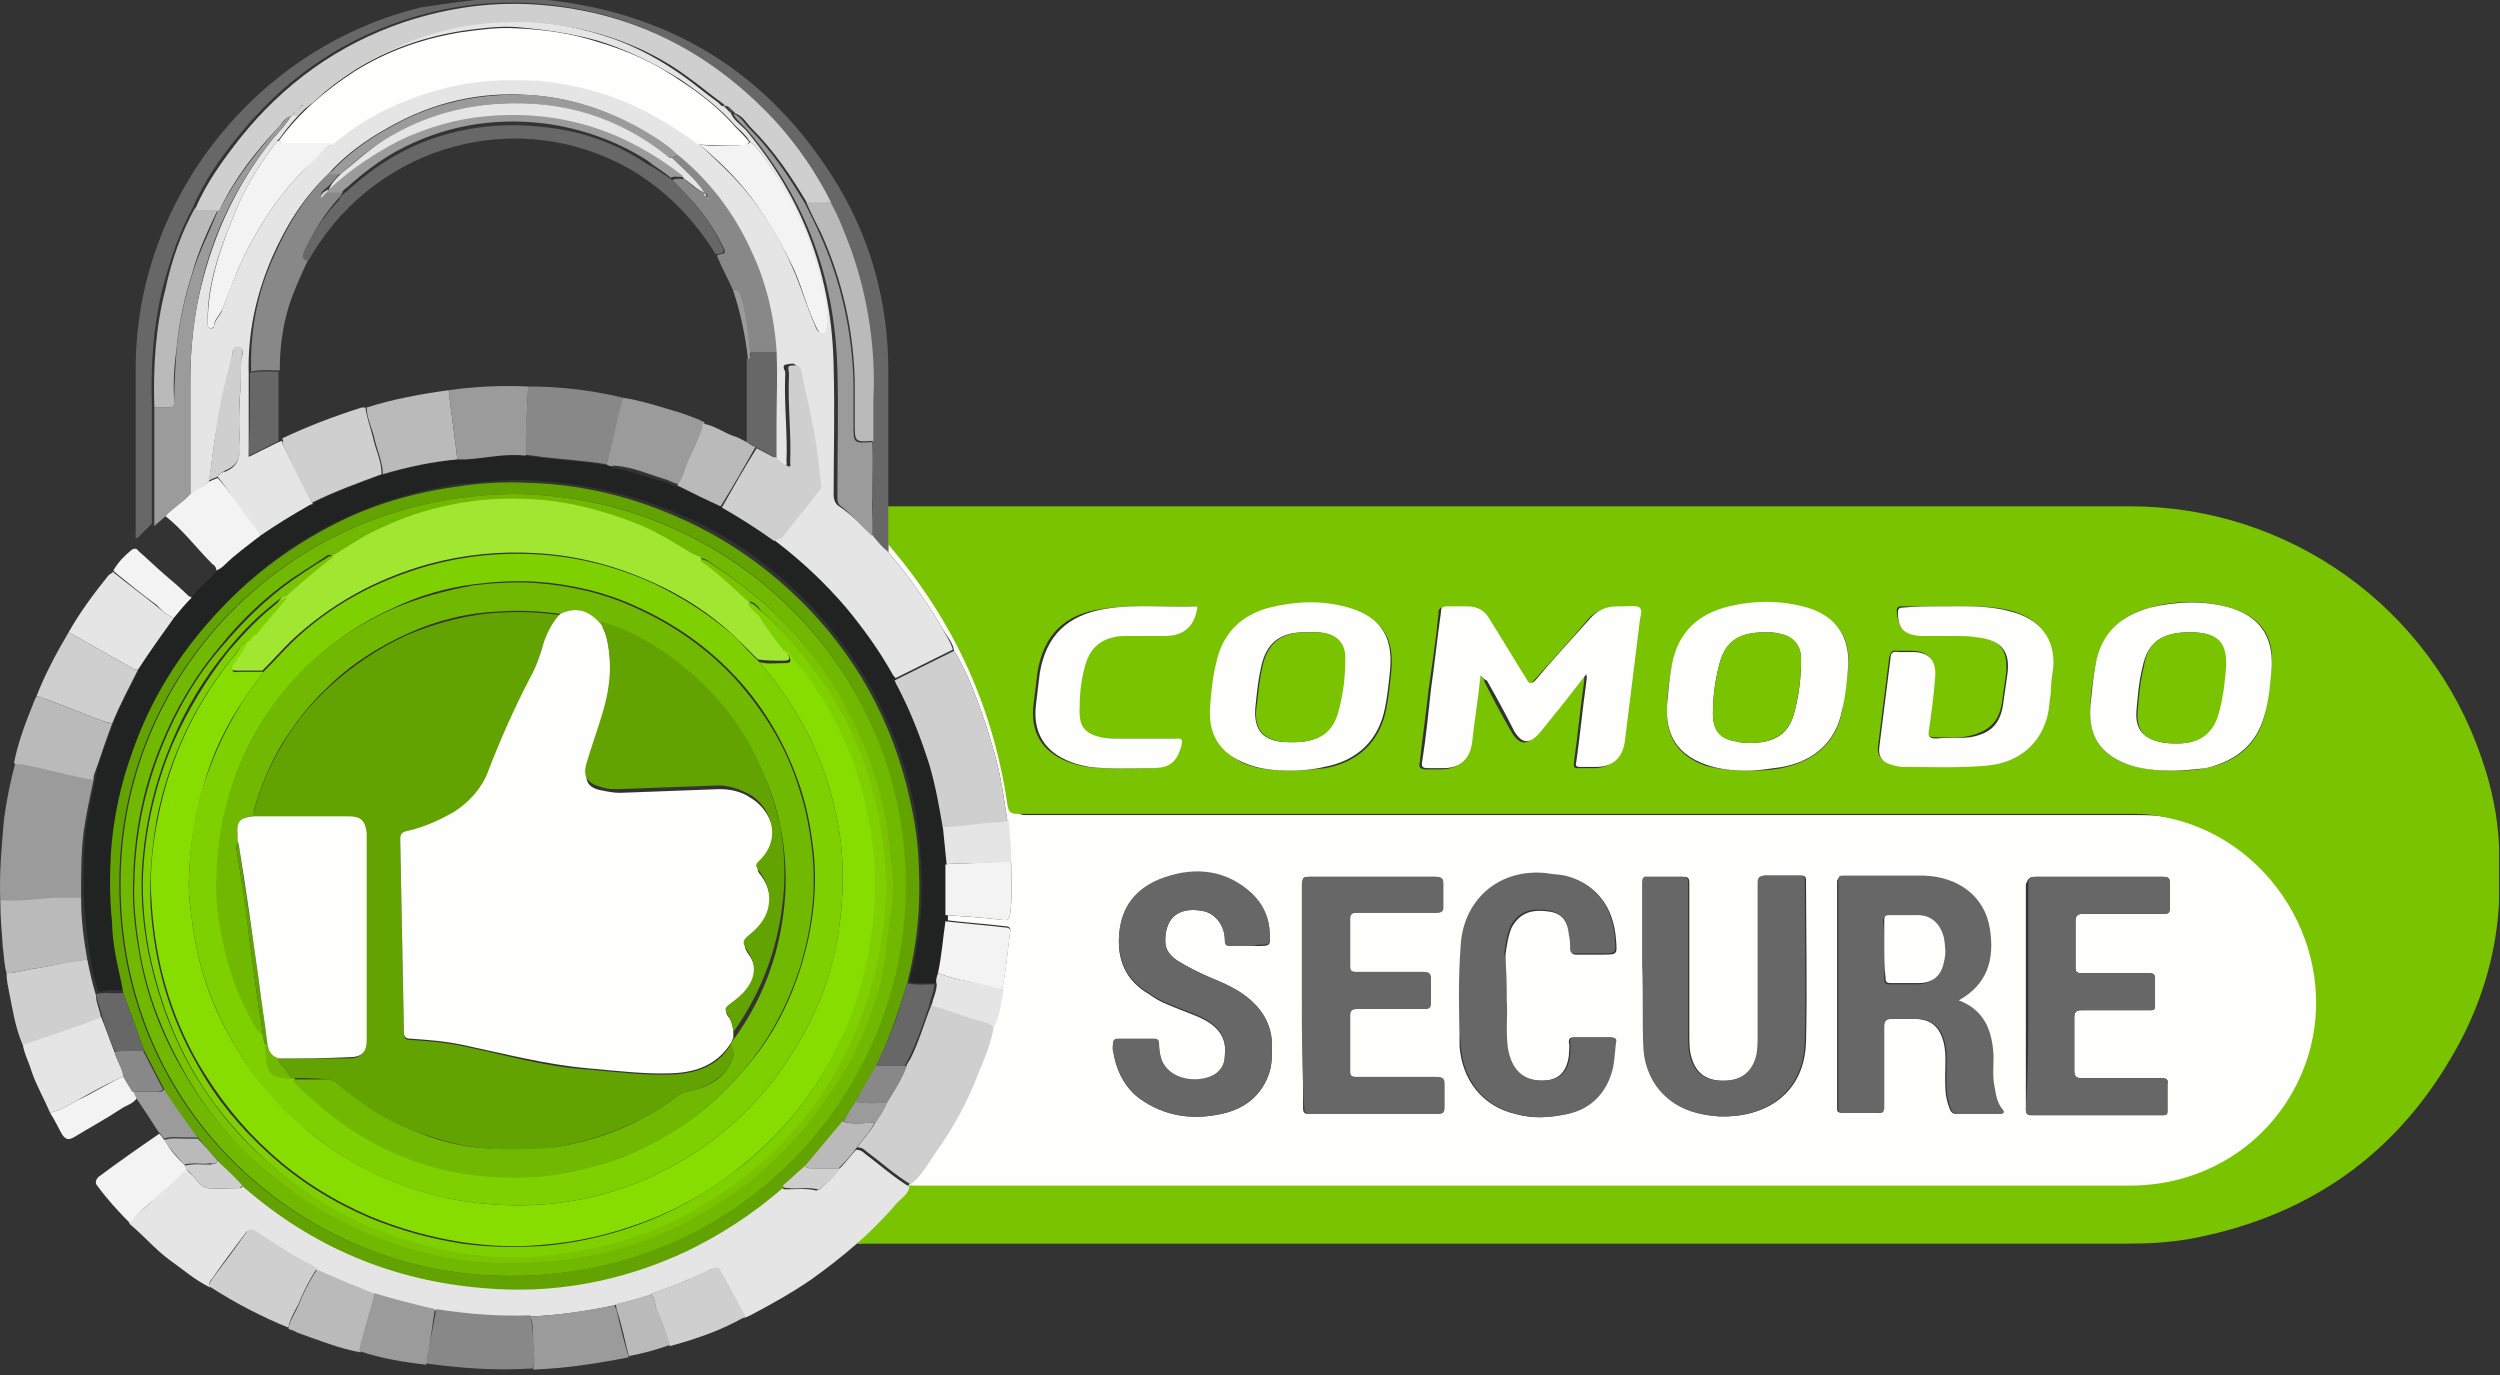 <svg width="120" height="66" viewBox="0 0 120 66" fill="none" xmlns="http://www.w3.org/2000/svg">
<rect x="0" y="0" width="120" height="66" fill="#333333" stroke="none"/>
<g clip-path="url(#clip0)">
<path d="M45.797 31.239C46.453 32.306 46.87 33.492 47.287 34.678C47.585 35.626 47.883 36.575 48.062 37.583C48.181 38.175 48.241 38.768 48.36 39.42C48.42 40.072 48.539 40.725 48.48 41.377L48.539 41.436C48.539 42.266 48.599 43.096 48.48 43.926C48.42 44.163 48.36 44.163 48.181 44.163C47.228 44.044 46.274 43.985 45.38 43.926C45.38 43.985 45.38 44.104 45.38 44.163C46.334 44.282 47.287 44.341 48.241 44.459C48.42 44.459 48.539 44.519 48.48 44.756C48.36 45.645 48.301 46.475 48.122 47.364C48.122 47.424 48.122 47.424 48.062 47.483C47.943 48.076 47.883 48.728 47.585 49.321C47.466 50.091 47.168 50.803 46.87 51.514C46.334 52.937 45.618 54.241 44.724 55.486C44.366 55.961 44.068 56.494 43.591 56.909V56.968C43.711 56.968 43.83 56.968 44.009 56.968C44.068 56.968 44.068 56.968 44.128 56.968H44.188C44.307 56.968 44.486 56.968 44.605 56.968C44.664 56.968 44.724 56.968 44.784 56.968C64.098 56.968 83.352 56.968 102.666 56.968C106.6 56.968 109.998 54.538 111.19 50.803C112.8 45.704 109.402 40.132 104.096 39.242C103.56 39.124 103.023 39.124 102.487 39.124C84.723 39.124 67.019 39.124 49.255 39.124C48.956 39.124 48.837 39.065 48.778 38.709C48.062 33.788 46.035 29.52 42.697 25.785L42.638 25.726C42.638 25.963 42.638 26.259 42.638 26.497C43.591 27.623 44.486 28.868 45.201 30.113C45.439 30.528 45.737 30.824 45.797 31.239ZM97.718 42.088C99.745 42.088 101.772 42.088 103.798 42.088C104.096 42.088 104.156 42.147 104.156 42.444C104.156 42.8 104.156 43.215 104.156 43.57C104.156 43.807 104.096 43.867 103.858 43.867C102.547 43.867 101.295 43.867 99.983 43.867C99.745 43.867 99.626 43.926 99.626 44.222C99.626 44.934 99.626 45.704 99.626 46.416C99.626 46.653 99.685 46.712 99.924 46.712C100.997 46.712 102.07 46.712 103.143 46.712C103.381 46.712 103.441 46.772 103.441 47.009C103.441 47.424 103.441 47.839 103.441 48.254C103.441 48.491 103.381 48.491 103.143 48.491C102.07 48.491 100.997 48.491 99.924 48.491C99.685 48.491 99.566 48.55 99.566 48.846C99.566 49.676 99.566 50.566 99.566 51.396C99.566 51.692 99.685 51.751 99.924 51.751C101.176 51.751 102.487 51.751 103.739 51.751C103.977 51.751 104.096 51.811 104.037 52.048C104.037 52.463 104.037 52.878 104.037 53.293C104.037 53.471 104.037 53.53 103.798 53.53C101.712 53.53 99.566 53.53 97.48 53.53C97.241 53.53 97.241 53.352 97.241 53.233C97.241 51.455 97.241 49.676 97.241 47.839C97.241 46.06 97.241 44.282 97.241 42.444C97.36 42.147 97.42 42.088 97.718 42.088ZM88.478 42.088C89.73 42.088 91.042 42.088 92.293 42.088C93.963 42.147 95.215 43.096 95.453 44.637C95.691 46.06 95.393 47.246 93.963 48.017C95.215 48.491 95.572 49.499 95.632 50.684C95.632 51.218 95.572 51.692 95.691 52.226C95.751 52.581 95.811 52.937 96.049 53.233C96.168 53.352 96.168 53.471 95.93 53.471C95.274 53.471 94.618 53.471 93.903 53.471C93.665 53.471 93.605 53.293 93.545 53.115C93.367 52.641 93.367 52.166 93.367 51.692C93.367 51.158 93.426 50.625 93.307 50.091C93.128 49.321 92.711 48.906 91.876 48.906C91.519 48.906 91.161 48.906 90.803 48.906C90.505 48.906 90.386 48.965 90.386 49.321C90.386 50.566 90.386 51.87 90.386 53.115C90.386 53.352 90.326 53.471 90.088 53.411C89.551 53.411 88.955 53.411 88.419 53.411C88.18 53.411 88.18 53.352 88.18 53.115C88.18 49.499 88.18 45.882 88.18 42.266C88.24 42.147 88.3 42.088 88.478 42.088ZM79.179 42.088C79.716 42.088 80.252 42.088 80.789 42.088C81.027 42.088 81.087 42.147 81.087 42.385C81.087 44.815 81.087 47.246 81.087 49.676C81.087 50.032 81.087 50.447 81.206 50.803C81.444 51.574 81.981 51.929 82.935 51.87C83.71 51.811 84.186 51.396 84.365 50.625C84.425 50.329 84.425 49.973 84.425 49.676C84.425 47.246 84.425 44.815 84.425 42.385C84.425 42.147 84.484 42.029 84.782 42.029C85.319 42.029 85.915 42.029 86.452 42.029C86.63 42.029 86.69 42.088 86.69 42.266C86.69 44.815 86.75 47.424 86.69 49.973C86.63 52.522 84.723 53.648 82.577 53.589C81.623 53.53 80.729 53.293 80.014 52.641C79.358 52.048 79 51.218 78.941 50.329C78.881 49.024 78.941 47.661 78.941 46.356C78.941 45.052 78.941 43.689 78.941 42.385C78.822 42.147 78.881 42.088 79.179 42.088ZM70.178 45.349C70.357 43.155 72.085 41.732 74.291 41.97C74.589 42.029 74.887 42.029 75.185 42.088C76.616 42.444 77.45 43.511 77.57 45.112C77.629 45.823 77.629 45.823 76.914 45.823C76.497 45.823 76.079 45.823 75.662 45.823C75.483 45.823 75.424 45.764 75.424 45.586C75.424 45.349 75.424 45.171 75.364 44.934C75.304 44.222 74.947 43.807 74.291 43.748C73.457 43.63 72.92 43.867 72.562 44.519C72.383 44.934 72.324 45.408 72.264 45.823C72.264 46.475 72.264 47.127 72.264 48.017C72.324 48.669 72.205 49.499 72.324 50.329C72.503 51.336 73.039 51.87 73.993 51.87C74.768 51.87 75.185 51.514 75.304 50.684C75.304 50.447 75.364 50.269 75.304 50.032C75.304 49.854 75.364 49.795 75.543 49.795C76.139 49.795 76.675 49.795 77.272 49.795C77.45 49.795 77.57 49.854 77.51 50.032C77.45 50.506 77.45 50.921 77.331 51.396C77.033 52.463 76.318 53.233 75.185 53.471C74.351 53.648 73.576 53.708 72.741 53.471C71.191 53.115 70.178 51.87 70.059 50.21C70.059 48.609 70.059 46.949 70.178 45.349ZM62.846 42.088C64.873 42.088 66.84 42.088 68.866 42.088C69.105 42.088 69.224 42.147 69.224 42.385C69.224 42.74 69.224 43.155 69.224 43.511C69.224 43.748 69.165 43.807 68.926 43.807C67.674 43.807 66.363 43.807 65.111 43.807C64.873 43.807 64.753 43.867 64.753 44.104C64.753 44.874 64.753 45.586 64.753 46.356C64.753 46.594 64.813 46.653 65.051 46.653C66.124 46.653 67.197 46.653 68.27 46.653C68.509 46.653 68.628 46.712 68.628 46.949C68.628 47.364 68.628 47.72 68.628 48.135C68.628 48.372 68.568 48.431 68.33 48.431C67.257 48.431 66.184 48.431 65.111 48.431C64.873 48.431 64.753 48.491 64.753 48.728C64.753 49.617 64.753 50.506 64.753 51.396C64.753 51.633 64.813 51.692 65.051 51.692C66.363 51.692 67.615 51.692 68.926 51.692C69.224 51.692 69.284 51.811 69.284 52.048C69.284 52.404 69.284 52.759 69.284 53.115C69.284 53.411 69.224 53.471 68.926 53.471C67.197 53.471 65.469 53.471 63.74 53.471C63.442 53.471 63.144 53.471 62.846 53.471C62.607 53.471 62.548 53.411 62.548 53.174C62.548 51.396 62.548 49.558 62.548 47.779C62.548 46.001 62.548 44.222 62.548 42.444C62.488 42.147 62.548 42.088 62.846 42.088ZM53.427 50.151C53.427 49.973 53.487 49.914 53.666 49.914C54.262 49.914 54.798 49.914 55.394 49.914C55.573 49.914 55.633 49.973 55.633 50.151C55.633 50.447 55.692 50.803 55.812 51.04C56.288 51.989 57.719 52.048 58.375 51.574C58.673 51.336 58.792 51.04 58.792 50.684C58.911 49.736 58.375 49.202 57.6 48.846C57.063 48.609 56.527 48.431 55.99 48.194C55.692 48.076 55.394 47.898 55.156 47.72C54.023 47.068 53.606 46.06 53.725 44.815C53.844 43.57 54.5 42.74 55.633 42.266C57.123 41.673 58.613 41.732 59.865 42.74C60.461 43.215 60.879 43.867 60.938 44.697C60.998 45.408 60.998 45.408 60.342 45.408H59.925C59.627 45.408 59.388 45.408 59.09 45.408C58.852 45.408 58.792 45.349 58.792 45.112C58.792 44.519 58.434 43.926 57.838 43.748C56.765 43.511 55.931 43.867 55.931 45.171C55.931 45.586 56.169 45.882 56.527 46.119C57.004 46.416 57.481 46.653 58.017 46.89C58.733 47.187 59.448 47.483 60.044 48.017C60.7 48.609 61.057 49.321 61.057 50.21C61.057 50.625 61.057 51.04 60.938 51.455C60.581 52.581 59.746 53.233 58.613 53.471C57.242 53.767 55.931 53.589 54.739 52.759C54.083 52.285 53.666 51.574 53.487 50.743C53.487 50.625 53.427 50.388 53.427 50.151Z" fill="#FEFEFD"/>
<path d="M119.953 43.333C119.834 45.586 119.238 47.72 118.224 49.736C115.482 55.071 111.131 58.332 105.169 59.458C104.156 59.636 103.143 59.695 102.129 59.695C81.921 59.695 61.654 59.695 41.445 59.695C41.326 59.695 41.207 59.755 41.088 59.636C41.326 59.399 41.565 59.102 41.863 58.865C42.399 58.273 42.936 57.739 43.413 57.087C43.532 56.968 43.651 56.85 43.83 56.909C43.949 56.909 44.009 56.909 44.128 56.909C63.502 56.909 82.875 56.909 102.249 56.909C106.183 56.909 109.581 54.478 110.773 50.743C112.382 45.645 108.985 40.072 103.679 39.183C103.143 39.065 102.606 39.065 102.07 39.065C84.306 39.065 66.601 39.065 48.837 39.065C48.539 39.065 48.42 39.005 48.36 38.65C47.645 33.729 45.618 29.461 42.28 25.726L42.22 25.666C42.22 25.192 42.22 24.777 42.22 24.303C42.34 24.303 42.518 24.303 42.638 24.303C62.488 24.303 82.398 24.303 102.249 24.303C109.879 24.303 116.674 29.164 119.118 36.397C119.595 37.76 119.893 39.183 119.953 40.606C119.953 40.665 119.953 41.139 119.953 41.199C119.953 41.969 119.953 42.622 119.953 43.333ZM71.072 32.425C71.191 32.484 71.251 32.603 71.251 32.721C71.668 33.551 72.085 34.322 72.562 35.152C72.92 35.745 73.278 35.804 73.754 35.27C74.112 34.855 74.41 34.441 74.768 34.026C75.185 33.492 75.603 33.018 76.02 32.425C76.079 32.603 76.02 32.721 76.02 32.84C75.841 34.085 75.722 35.389 75.543 36.634C75.543 36.812 75.543 36.871 75.722 36.871C75.96 36.871 76.258 36.871 76.497 36.871C77.272 36.871 77.749 36.456 77.868 35.685C78.106 33.788 78.345 31.832 78.583 29.935C78.643 29.698 78.762 29.342 78.583 29.224C78.404 29.105 78.106 29.164 77.808 29.164C77.689 29.164 77.629 29.164 77.51 29.164C76.974 29.164 76.556 29.342 76.199 29.757C75.364 30.765 74.47 31.713 73.576 32.721C73.397 32.958 73.337 32.899 73.158 32.662C72.562 31.713 71.966 30.765 71.37 29.757C71.132 29.342 70.774 29.164 70.297 29.164C69.999 29.164 69.641 29.164 69.343 29.164C69.105 29.164 69.045 29.224 69.045 29.461C68.926 30.706 68.747 31.891 68.568 33.136C68.449 34.263 68.27 35.448 68.151 36.575C68.091 36.812 68.151 36.93 68.449 36.93C68.688 36.93 68.926 36.93 69.165 36.93C69.939 36.93 70.416 36.515 70.535 35.745C70.774 34.559 70.893 33.492 71.072 32.425ZM62.011 36.99C62.548 36.99 63.084 36.93 63.621 36.871C65.23 36.575 66.244 35.567 66.542 34.026C66.661 33.433 66.72 32.84 66.78 32.247C66.959 30.528 66.244 29.579 64.575 29.164C63.382 28.868 62.19 28.927 60.998 29.224C59.567 29.579 58.733 30.468 58.434 31.891C58.256 32.603 58.196 33.373 58.136 34.085C58.077 35.27 58.613 36.1 59.686 36.634C60.342 36.93 61.177 36.99 62.011 36.99ZM104.216 36.99C104.752 36.99 105.348 36.99 105.885 36.871C107.375 36.575 108.448 35.685 108.746 34.144C108.865 33.433 108.985 32.721 109.044 32.01C109.163 30.528 108.508 29.579 107.017 29.164C105.766 28.808 104.454 28.808 103.202 29.164C101.772 29.52 100.877 30.468 100.579 31.951C100.46 32.603 100.341 33.255 100.341 33.907C100.222 35.389 100.877 36.278 102.308 36.753C102.964 36.93 103.56 36.99 104.216 36.99ZM83.888 36.99C84.306 36.99 84.723 36.99 85.14 36.93C86.928 36.693 88.121 35.745 88.419 34.144C88.538 33.433 88.657 32.721 88.717 32.01C88.836 30.587 88.18 29.639 86.75 29.224C85.498 28.868 84.246 28.868 82.994 29.164C81.504 29.52 80.55 30.409 80.252 31.951C80.133 32.603 80.014 33.314 80.014 33.966C79.954 35.389 80.55 36.278 81.862 36.753C82.517 36.93 83.173 36.99 83.888 36.99ZM93.247 29.105C92.592 29.105 91.936 29.105 91.28 29.105C91.101 29.105 91.042 29.164 91.042 29.342C91.101 30.113 91.399 30.468 92.115 30.468C92.711 30.468 93.247 30.468 93.843 30.468C94.141 30.468 94.499 30.468 94.797 30.528C95.989 30.646 96.407 31.18 96.287 32.366C96.228 32.781 96.168 33.196 96.109 33.611C95.989 34.618 95.513 35.093 94.499 35.33C93.963 35.448 93.426 35.389 92.89 35.389C92.532 35.389 92.532 35.27 92.532 34.974C92.651 34.144 92.77 33.255 92.83 32.425C92.89 31.654 92.532 31.239 91.757 31.239C91.519 31.239 91.28 31.239 91.042 31.239C90.803 31.18 90.744 31.358 90.684 31.536C90.505 32.958 90.326 34.381 90.147 35.804C90.088 36.219 90.267 36.515 90.684 36.634C90.863 36.693 91.101 36.753 91.28 36.753C92.592 36.753 93.963 36.812 95.274 36.693C96.824 36.575 97.957 35.626 98.255 34.144C98.314 33.848 98.314 33.551 98.374 33.255C98.433 32.84 98.493 32.425 98.493 32.01C98.612 30.646 97.897 29.639 96.407 29.283C95.393 29.046 94.32 29.105 93.247 29.105ZM57.481 29.105C55.931 29.164 54.441 28.986 52.95 29.224C51.102 29.461 50.089 30.468 49.791 32.306C49.731 32.781 49.672 33.314 49.612 33.788C49.433 35.152 50.029 36.1 51.281 36.575C51.579 36.693 51.877 36.753 52.175 36.812C53.189 36.93 54.142 36.871 55.156 36.871C55.99 36.871 56.348 36.575 56.587 35.804C56.646 35.567 56.646 35.448 56.348 35.448C55.394 35.448 54.5 35.448 53.546 35.448C53.248 35.448 53.01 35.448 52.712 35.389C51.937 35.27 51.699 34.915 51.699 34.144C51.699 33.433 51.818 32.721 51.937 32.069C52.175 31.061 52.772 30.587 53.785 30.528C54.441 30.468 55.156 30.528 55.812 30.528C56.825 30.528 57.302 30.053 57.481 29.105Z" fill="#79C301"/>
<path d="M23.622 -0.062C24.277 -0.062 24.993 -0.062 25.648 -0.062C32.087 0.471 36.975 3.495 40.253 8.949C41.863 11.676 42.638 14.64 42.638 17.782C42.638 19.976 42.638 22.169 42.638 24.363C42.638 24.837 42.638 25.252 42.638 25.726C42.638 25.963 42.638 26.26 42.638 26.497C42.34 26.26 42.101 25.963 41.863 25.667C41.922 25.074 41.922 24.481 41.863 23.888C41.863 22.999 41.922 22.051 41.863 21.161C41.863 20.509 41.863 19.857 41.863 19.205C41.922 17.96 41.803 16.774 41.684 15.589C41.505 14.344 41.207 13.158 40.79 11.972C40.492 11.202 40.194 10.372 39.776 9.66C39.061 8.237 38.167 6.933 37.094 5.748C34.054 2.487 30.358 0.531 25.827 0.175C23.562 -0.003 21.416 0.293 19.27 1.005C16.111 2.072 13.488 3.969 11.402 6.578C10.567 7.585 9.792 8.712 9.256 9.957C8.6 11.142 8.183 12.447 7.825 13.751C7.348 15.648 7.229 17.545 7.288 19.442C7.288 19.62 7.288 19.798 7.288 19.916C7.288 21.636 7.288 23.414 7.288 25.133C7.05 25.37 6.811 25.608 6.573 25.845C6.454 25.785 6.513 25.667 6.513 25.608C6.513 22.94 6.513 20.213 6.513 17.545C6.573 9.482 12.355 2.25 20.224 0.353C21.416 0.175 22.549 -0.003 23.622 -0.062Z" fill="#676767"/>
<path d="M41.863 25.667C42.101 25.963 42.34 26.259 42.638 26.497C43.591 27.623 44.486 28.868 45.201 30.113C45.38 30.469 45.618 30.765 45.737 31.18C44.784 31.654 43.83 32.129 42.876 32.603C42.816 32.544 42.757 32.484 42.757 32.425C42.101 31.239 41.326 30.172 40.492 29.164C39.478 27.979 38.346 26.912 37.094 25.963C37.213 25.963 37.273 25.845 37.332 25.785C37.928 25.015 38.525 24.303 39.121 23.532C39.18 23.473 39.24 23.355 39.24 23.236C39.121 22.347 39.001 21.457 38.882 20.568C38.703 19.62 38.465 18.671 38.286 17.723C38.226 17.426 38.048 17.426 37.809 17.485C37.511 17.485 37.63 17.723 37.69 17.841C37.69 17.9 37.69 17.96 37.69 18.019C37.63 19.383 37.809 20.805 37.75 22.169C37.75 22.228 37.809 22.287 37.69 22.347C37.511 22.228 37.273 22.169 37.153 21.991C37.153 21.457 37.153 20.865 37.153 20.331C37.153 19.205 37.213 18.019 37.153 16.893C37.153 16.833 37.153 16.774 37.153 16.715C37.034 15.114 36.677 13.632 36.021 12.15C35.186 10.253 33.994 8.652 32.385 7.348C31.908 6.874 31.312 6.518 30.775 6.222C29.106 5.273 27.318 4.68 25.41 4.562C23.026 4.384 20.761 4.917 18.674 6.103C17.601 6.696 16.588 7.407 15.753 8.356C14.561 9.482 13.726 10.846 13.071 12.328C12.296 14.106 11.878 16.003 11.938 17.96C11.938 19.264 11.938 20.568 11.938 21.932C12.415 21.695 12.892 21.457 13.369 21.22C13.428 21.22 13.488 21.161 13.547 21.161C13.547 21.22 13.547 21.339 13.607 21.398C14.084 22.347 14.561 23.295 15.038 24.244C14.978 24.362 14.859 24.303 14.799 24.362C14.024 24.837 13.19 25.311 12.415 25.845C12.236 25.489 11.998 25.192 11.759 24.896C11.342 24.125 10.925 23.473 10.448 22.88C10.507 22.762 10.686 22.643 10.805 22.643C11.402 22.406 11.521 21.991 11.521 21.398C11.461 20.568 11.461 19.797 11.521 18.968C11.58 18.315 11.461 17.663 11.64 17.011C11.64 16.893 11.7 16.774 11.521 16.715C11.402 16.715 11.282 16.655 11.223 16.774C11.163 16.833 11.163 16.952 11.163 17.011C10.865 18.315 10.567 19.62 10.329 20.983C10.209 21.695 10.15 22.406 10.03 23.117C9.732 23.355 9.494 23.592 9.136 23.71C9.136 21.872 9.136 20.035 9.136 18.256C9.136 16.952 9.256 15.707 9.494 14.462C10.09 11.616 11.223 9.008 13.071 6.696C13.369 6.34 13.726 5.984 13.965 5.569C14.024 5.569 14.024 5.569 14.024 5.51C14.084 5.51 14.084 5.51 14.084 5.451C14.144 5.451 14.144 5.451 14.144 5.392C14.203 5.392 14.203 5.392 14.203 5.332C14.263 5.332 14.263 5.332 14.263 5.273C14.322 5.273 14.322 5.273 14.322 5.214C14.382 5.214 14.382 5.214 14.382 5.154C14.442 5.154 14.501 5.154 14.501 5.095L14.561 5.036C14.68 4.977 14.799 4.858 14.859 4.799C16.051 3.732 17.363 2.842 18.853 2.19C20.82 1.36 22.847 0.945 24.993 1.005C26.543 1.064 28.033 1.36 29.523 1.894C30.656 2.309 31.729 2.902 32.742 3.613C33.338 4.028 33.875 4.502 34.471 4.917L34.531 4.977L34.59 5.036C34.65 5.095 34.65 5.095 34.769 5.095C34.769 5.154 34.769 5.154 34.829 5.154C34.829 5.214 34.829 5.214 34.888 5.214C34.888 5.273 34.888 5.273 34.948 5.273C34.948 5.332 34.948 5.332 35.008 5.332C35.008 5.392 35.008 5.392 35.067 5.392C35.186 5.747 35.544 5.984 35.782 6.222C38.584 9.541 39.955 13.336 40.015 17.663C40.074 19.679 40.015 21.695 40.015 23.77C40.015 23.947 40.074 24.125 40.194 24.244C40.909 24.718 41.386 25.252 41.863 25.667ZM33.577 6.933C34.411 7.704 35.246 8.474 35.961 9.364C36.796 10.431 37.511 11.616 38.048 12.861C38.465 13.81 38.763 14.818 39.18 15.766C39.24 15.885 39.299 15.944 39.419 15.944C39.538 15.944 39.538 15.825 39.597 15.707C39.657 15.47 39.657 15.233 39.657 14.995C39.538 13.928 39.24 12.861 38.882 11.794C38.465 10.549 37.869 9.423 37.153 8.296C36.796 7.763 36.498 7.229 35.961 6.755C35.782 6.459 35.544 6.281 35.306 6.044C34.531 5.154 33.577 4.443 32.623 3.791C31.371 3.02 30.06 2.368 28.689 1.953C27.437 1.597 26.125 1.42 24.814 1.301C23.92 1.242 23.085 1.36 22.191 1.479C20.343 1.775 18.614 2.368 17.005 3.376C15.634 4.265 14.382 5.273 13.428 6.637C13.369 6.696 13.369 6.696 13.309 6.755C12.594 7.704 11.938 8.711 11.461 9.779C10.686 11.616 9.911 13.514 9.971 15.529C9.971 15.648 9.971 15.707 10.09 15.766C10.15 15.766 10.269 15.766 10.269 15.648C10.329 15.292 10.627 15.114 10.686 14.818C10.925 14.166 11.163 13.573 11.402 12.98C12.177 11.201 13.19 9.601 14.561 8.178C14.978 7.704 15.455 7.289 15.932 6.874C15.992 6.874 16.051 6.814 16.111 6.755C17.124 5.925 18.257 5.332 19.449 4.799C21.058 4.147 22.728 3.791 24.456 3.791C25.172 3.791 25.887 3.85 26.602 3.909C27.794 4.087 28.927 4.384 30.06 4.858C31.371 5.451 32.504 6.103 33.577 6.933Z" fill="#E5E5E5"/>
<path d="M12.475 25.726C13.249 25.192 14.024 24.718 14.859 24.244C14.919 24.184 15.038 24.244 15.097 24.125C16.17 23.592 17.303 23.177 18.436 22.762C19.568 22.465 20.76 22.169 21.953 22.05C22.072 22.05 22.251 22.05 22.37 22.05C23.324 21.991 24.277 21.754 25.231 21.872C25.529 21.932 25.768 21.932 26.066 21.991C27.079 22.11 28.152 22.169 29.166 22.347C29.225 22.406 29.344 22.406 29.404 22.465C30.239 22.584 31.014 22.88 31.848 23.117C32.087 23.177 32.265 23.354 32.563 23.354C33.279 23.71 33.994 24.066 34.709 24.362C35.603 24.837 36.438 25.429 37.213 25.963C38.465 26.912 39.597 27.979 40.611 29.164C41.445 30.172 42.22 31.239 42.876 32.425C42.936 32.484 42.995 32.543 42.995 32.603C43.055 32.662 43.055 32.781 43.114 32.84C43.77 34.026 44.247 35.33 44.664 36.634C44.962 37.642 45.141 38.709 45.32 39.717C45.38 40.31 45.439 40.902 45.499 41.495C45.499 42.325 45.499 43.096 45.499 43.926C45.499 43.985 45.499 44.104 45.499 44.163C45.38 44.993 45.32 45.823 45.141 46.653C45.082 46.831 45.022 47.009 44.962 47.187C44.545 47.187 44.068 47.246 43.651 47.127C43.711 46.949 43.711 46.831 43.77 46.653C44.068 45.349 44.247 43.985 44.247 42.622C44.247 41.436 44.128 40.191 43.949 39.005C43.234 35.211 41.565 31.891 38.882 29.046C37.094 27.208 35.067 25.726 32.683 24.718C30.358 23.71 27.973 23.177 25.47 23.058C24.337 22.999 23.204 23.117 22.072 23.236C19.926 23.532 17.899 24.184 15.992 25.133C13.846 26.2 11.998 27.682 10.388 29.461C8.659 31.358 7.408 33.492 6.513 35.863C5.917 37.464 5.56 39.124 5.44 40.843C5.381 41.969 5.321 43.037 5.5 44.163C5.56 44.578 5.56 45.052 5.619 45.467C5.739 46.179 5.917 46.831 6.037 47.542C5.619 47.542 5.142 47.483 4.725 47.602C4.546 47.068 4.427 46.475 4.308 45.882C4.189 44.934 4.069 43.926 4.01 42.977C4.01 42.918 4.01 42.8 4.01 42.74C4.01 41.732 4.01 40.784 4.129 39.776C4.248 38.946 4.427 38.116 4.606 37.286C4.606 37.167 4.665 37.049 4.665 36.93C4.904 36.16 5.202 35.389 5.5 34.559C5.858 33.67 6.335 32.84 6.752 31.951C7.288 31.121 7.884 30.231 8.481 29.461C8.779 29.105 9.077 28.808 9.375 28.453C9.732 28.038 10.209 27.682 10.567 27.208C10.746 27.149 10.865 27.03 10.925 26.971C11.282 26.615 11.878 26.141 12.475 25.726Z" fill="#212322"/>
<path d="M10.03 61.77C9.315 61.415 8.719 60.881 8.123 60.466C7.408 59.932 6.871 59.28 6.215 58.747C6.215 58.688 6.215 58.628 6.275 58.569C6.692 58.213 7.11 57.858 7.467 57.443C7.944 56.968 8.481 56.613 8.898 56.079C9.017 56.138 9.077 56.316 9.196 56.376C9.434 56.613 9.613 56.968 9.971 57.028C10.448 57.087 10.984 57.028 11.461 57.028C11.521 57.028 11.64 57.028 11.64 56.909L11.7 56.968C14.978 59.814 18.793 61.415 23.145 61.77C26.543 62.007 29.762 61.415 32.802 60.051C34.531 59.28 36.08 58.213 37.511 56.968C37.571 57.087 37.69 57.087 37.749 57.087C38.226 57.087 38.703 57.028 39.18 57.146C39.24 57.146 39.299 57.087 39.359 57.087C39.657 56.791 40.015 56.494 40.253 56.138C40.551 55.842 40.79 55.545 41.088 55.19C41.267 55.19 41.386 55.249 41.505 55.368C42.22 55.901 42.876 56.494 43.651 56.968C43.591 57.324 43.293 57.502 43.055 57.739C41.863 59.162 40.432 60.347 38.942 61.415C37.988 62.067 37.034 62.6 36.021 63.134C35.902 63.193 35.782 63.252 35.663 63.252C35.246 62.541 34.829 61.83 34.471 61.059C34.352 60.881 34.292 60.881 34.113 60.94C33.756 61.118 33.338 61.296 32.921 61.474C32.325 61.77 31.729 61.889 31.133 62.185C30.596 62.363 30 62.482 29.464 62.66C28.093 62.956 26.781 63.134 25.41 63.193C23.86 63.252 22.37 63.134 20.88 62.897C19.926 62.66 18.913 62.482 17.959 62.126C17.363 61.889 16.767 61.652 16.23 61.415C15.872 61.296 15.515 61.118 15.157 60.94C15.097 60.881 15.038 60.822 14.978 60.822C14.024 60.347 13.13 59.755 12.236 59.162C11.998 58.984 11.878 59.043 11.759 59.221C11.223 59.932 10.686 60.644 10.15 61.415C10.09 61.474 10.03 61.593 10.03 61.77Z" fill="#E5E5E5"/>
<path d="M94.022 48.017C95.274 48.491 95.632 49.499 95.691 50.684C95.691 51.218 95.632 51.692 95.751 52.226C95.811 52.581 95.87 52.937 96.109 53.233C96.228 53.352 96.228 53.471 95.989 53.471C95.334 53.471 94.678 53.471 93.963 53.471C93.724 53.471 93.665 53.293 93.605 53.115C93.426 52.641 93.426 52.166 93.426 51.692C93.426 51.159 93.486 50.625 93.367 50.092C93.188 49.321 92.77 48.906 91.936 48.906C91.578 48.906 91.221 48.906 90.863 48.906C90.565 48.906 90.446 48.965 90.446 49.321C90.446 50.566 90.446 51.87 90.446 53.115C90.446 53.352 90.386 53.471 90.147 53.411C89.611 53.411 89.015 53.411 88.478 53.411C88.24 53.411 88.24 53.352 88.24 53.115C88.24 49.499 88.24 45.882 88.24 42.266C88.24 42.029 88.3 42.029 88.538 42.029C89.79 42.029 91.101 42.029 92.353 42.029C94.022 42.088 95.274 43.037 95.513 44.578C95.751 46.06 95.393 47.246 94.022 48.017ZM90.446 45.527C90.446 46.001 90.446 46.475 90.446 46.95C90.446 46.95 90.446 46.95 90.446 47.009C90.446 47.187 90.505 47.246 90.684 47.246C91.161 47.246 91.638 47.246 92.055 47.246C92.711 47.246 93.128 46.831 93.247 46.238C93.307 45.823 93.307 45.467 93.247 45.052C93.068 44.4 92.651 43.985 91.996 43.985C91.519 43.985 91.101 43.985 90.624 43.985C90.446 43.985 90.386 44.045 90.386 44.222C90.446 44.578 90.446 45.052 90.446 45.527Z" fill="#676767"/>
<path d="M78.821 46.357C78.821 45.052 78.821 43.689 78.821 42.385C78.821 42.148 78.881 42.029 79.12 42.088C79.656 42.088 80.192 42.088 80.729 42.088C80.967 42.088 81.027 42.148 81.027 42.385C81.027 44.815 81.027 47.246 81.027 49.676C81.027 50.032 81.027 50.447 81.146 50.803C81.385 51.574 81.921 51.929 82.875 51.87C83.65 51.811 84.127 51.396 84.306 50.625C84.365 50.329 84.365 49.973 84.365 49.676C84.365 47.246 84.365 44.815 84.365 42.385C84.365 42.148 84.425 42.029 84.723 42.029C85.259 42.029 85.856 42.029 86.392 42.029C86.571 42.029 86.63 42.088 86.63 42.266C86.63 44.815 86.69 47.424 86.63 49.973C86.571 52.522 84.663 53.648 82.517 53.589C81.564 53.53 80.669 53.293 79.954 52.641C79.298 52.048 78.941 51.218 78.881 50.329C78.822 49.024 78.881 47.72 78.821 46.357C78.881 46.357 78.881 46.357 78.821 46.357Z" fill="#676767"/>
<path d="M59.925 45.408C59.627 45.408 59.388 45.408 59.09 45.408C58.852 45.408 58.792 45.349 58.792 45.112C58.792 44.519 58.434 43.926 57.838 43.748C56.765 43.511 55.931 43.867 55.931 45.171C55.931 45.586 56.169 45.882 56.527 46.12C57.004 46.416 57.481 46.653 58.017 46.89C58.733 47.187 59.448 47.483 60.044 48.017C60.7 48.609 61.057 49.321 61.057 50.21C61.057 50.625 61.057 51.04 60.938 51.455C60.581 52.581 59.746 53.233 58.613 53.471C57.242 53.767 55.931 53.589 54.739 52.759C54.083 52.285 53.666 51.574 53.487 50.744C53.427 50.507 53.368 50.329 53.427 50.092C53.427 49.914 53.487 49.854 53.666 49.854C54.262 49.854 54.798 49.854 55.394 49.854C55.573 49.854 55.633 49.914 55.633 50.092C55.633 50.388 55.692 50.744 55.812 50.981C56.288 51.929 57.719 51.989 58.375 51.514C58.673 51.277 58.792 50.981 58.792 50.625C58.911 49.676 58.375 49.143 57.6 48.787C57.063 48.55 56.527 48.372 55.99 48.135C55.692 48.017 55.394 47.839 55.156 47.661C54.023 47.009 53.606 46.001 53.725 44.756C53.844 43.511 54.5 42.681 55.633 42.207C57.123 41.614 58.613 41.673 59.865 42.681C60.461 43.155 60.879 43.807 60.938 44.637C60.998 45.349 60.998 45.349 60.342 45.349C60.223 45.408 60.104 45.408 59.925 45.408Z" fill="#676767"/>
<path d="M62.488 47.779C62.488 46.001 62.488 44.222 62.488 42.444C62.488 42.147 62.607 42.088 62.905 42.088C64.932 42.088 66.899 42.088 68.926 42.088C69.165 42.088 69.284 42.147 69.284 42.385C69.284 42.74 69.284 43.155 69.284 43.511C69.284 43.748 69.224 43.807 68.986 43.807C67.734 43.807 66.422 43.807 65.171 43.807C64.932 43.807 64.813 43.867 64.813 44.104C64.813 44.874 64.813 45.586 64.813 46.357C64.813 46.594 64.873 46.653 65.111 46.653C66.184 46.653 67.257 46.653 68.33 46.653C68.568 46.653 68.688 46.712 68.688 46.949C68.688 47.364 68.688 47.72 68.688 48.135C68.688 48.372 68.628 48.431 68.389 48.431C67.317 48.431 66.243 48.431 65.171 48.431C64.932 48.431 64.813 48.491 64.813 48.728C64.813 49.617 64.813 50.506 64.813 51.396C64.813 51.633 64.873 51.692 65.111 51.692C66.422 51.692 67.674 51.692 68.986 51.692C69.284 51.692 69.343 51.811 69.343 52.048C69.343 52.404 69.343 52.759 69.343 53.115C69.343 53.411 69.284 53.471 68.986 53.471C67.257 53.471 65.528 53.471 63.8 53.471C63.501 53.471 63.203 53.471 62.905 53.471C62.667 53.471 62.607 53.411 62.607 53.174C62.488 51.396 62.488 49.617 62.488 47.779Z" fill="#676767"/>
<path d="M97.36 47.839C97.36 46.06 97.36 44.282 97.36 42.444C97.36 42.147 97.42 42.088 97.718 42.088C99.745 42.088 101.772 42.088 103.798 42.088C104.096 42.088 104.156 42.147 104.156 42.444C104.156 42.8 104.156 43.215 104.156 43.57C104.156 43.807 104.096 43.867 103.858 43.867C102.547 43.867 101.295 43.867 99.983 43.867C99.745 43.867 99.626 43.926 99.626 44.222C99.626 44.934 99.626 45.704 99.626 46.416C99.626 46.653 99.685 46.712 99.924 46.712C100.997 46.712 102.07 46.712 103.143 46.712C103.381 46.712 103.441 46.772 103.441 47.009C103.441 47.424 103.441 47.839 103.441 48.254C103.441 48.491 103.381 48.491 103.143 48.491C102.07 48.491 100.997 48.491 99.924 48.491C99.685 48.491 99.566 48.55 99.566 48.846C99.566 49.676 99.566 50.566 99.566 51.396C99.566 51.692 99.685 51.751 99.924 51.751C101.176 51.751 102.487 51.751 103.739 51.751C103.977 51.751 104.096 51.811 104.037 52.048C104.037 52.463 104.037 52.878 104.037 53.293C104.037 53.471 104.037 53.53 103.798 53.53C101.712 53.53 99.566 53.53 97.48 53.53C97.241 53.53 97.241 53.352 97.241 53.233C97.36 51.396 97.36 49.617 97.36 47.839Z" fill="#676767"/>
<path d="M72.324 48.017C72.383 48.669 72.264 49.499 72.383 50.328C72.562 51.336 73.099 51.87 74.053 51.87C74.828 51.87 75.245 51.514 75.364 50.684C75.364 50.447 75.424 50.269 75.364 50.032C75.364 49.854 75.424 49.795 75.603 49.795C76.199 49.795 76.735 49.795 77.331 49.795C77.51 49.795 77.629 49.854 77.57 50.032C77.51 50.506 77.51 50.921 77.391 51.396C77.093 52.463 76.377 53.233 75.245 53.471C74.41 53.648 73.635 53.708 72.801 53.471C71.251 53.115 70.237 51.87 70.118 50.21C69.999 48.55 69.999 46.89 70.118 45.289C70.297 43.096 72.026 41.673 74.231 41.91C74.529 41.969 74.828 41.969 75.126 42.029C76.556 42.385 77.391 43.452 77.51 45.052C77.57 45.764 77.57 45.764 76.854 45.764C76.437 45.764 76.02 45.764 75.603 45.764C75.424 45.764 75.364 45.704 75.364 45.527C75.364 45.289 75.364 45.112 75.304 44.874C75.245 44.163 74.887 43.748 74.231 43.689C73.397 43.57 72.86 43.807 72.503 44.459C72.324 44.874 72.264 45.349 72.205 45.764C72.324 46.475 72.324 47.127 72.324 48.017Z" fill="#676767"/>
<path d="M43.711 56.85C42.936 56.376 42.28 55.783 41.565 55.249C41.445 55.13 41.326 55.071 41.147 55.071C41.445 54.656 41.803 54.301 42.041 53.826C42.22 53.53 42.459 53.233 42.578 52.878C42.936 52.344 43.293 51.751 43.532 51.099C43.591 50.981 43.651 50.921 43.711 50.803C44.128 49.973 44.366 49.084 44.724 48.194C45.38 48.431 46.035 48.609 46.691 48.846C47.049 48.965 47.466 48.965 47.705 49.261C47.585 50.032 47.287 50.743 46.989 51.455C46.453 52.878 45.737 54.182 44.843 55.427C44.486 55.961 44.188 56.494 43.711 56.85Z" fill="#CFCFCF"/>
<path d="M45.261 39.776C45.082 38.709 44.903 37.701 44.605 36.693C44.188 35.389 43.711 34.144 43.055 32.899C42.995 32.84 42.995 32.721 42.936 32.662C43.889 32.188 44.843 31.713 45.797 31.239C46.453 32.306 46.87 33.492 47.287 34.678C47.585 35.626 47.883 36.575 48.062 37.583C48.181 38.175 48.241 38.768 48.36 39.42C48.122 39.539 47.883 39.48 47.645 39.539C46.87 39.598 46.095 39.717 45.261 39.776Z" fill="#CFCFCF"/>
<path d="M4.487 37.464C4.308 38.294 4.129 39.124 4.01 39.954C3.891 40.962 3.891 41.91 3.891 42.918C3.891 42.977 3.891 43.096 3.891 43.155C3.414 43.155 2.996 43.155 2.52 43.155C1.685 43.215 0.85 43.333 0.016 43.274C-0.044 41.97 0.075 40.606 0.195 39.302C0.314 38.413 0.493 37.523 0.731 36.634C0.85 36.634 0.97 36.634 1.089 36.693C2.221 36.931 3.354 37.168 4.487 37.464Z" fill="#9B9B9B"/>
<path d="M13.965 5.569C13.726 5.984 13.369 6.34 13.071 6.696C11.223 9.008 10.03 11.557 9.494 14.462C9.256 15.707 9.136 16.952 9.136 18.256C9.136 20.094 9.136 21.932 9.136 23.71C8.779 24.125 8.302 24.362 7.944 24.777C7.765 24.955 7.586 25.074 7.408 25.252C7.408 23.532 7.408 21.754 7.408 20.035C7.408 19.857 7.408 19.679 7.408 19.56C7.646 19.56 7.825 19.56 8.063 19.56C8.242 19.56 8.361 19.501 8.361 19.264C8.361 18.434 8.421 17.545 8.481 16.715C8.6 15.529 8.838 14.403 9.196 13.276C9.494 12.209 10.03 11.201 10.448 10.134C10.507 10.075 10.507 10.075 10.567 10.016C11.342 8.534 12.355 7.229 13.428 6.044C13.607 5.866 13.726 5.629 13.965 5.569Z" fill="#9B9B9B"/>
<path d="M10.03 61.77C10.03 61.592 10.15 61.474 10.209 61.355C10.746 60.644 11.282 59.932 11.819 59.162C11.938 58.984 12.057 58.925 12.296 59.102C13.19 59.695 14.084 60.288 15.038 60.762C15.097 60.822 15.157 60.822 15.217 60.881C14.859 61.415 14.561 62.007 14.322 62.6C14.144 62.956 13.905 63.312 13.846 63.727C12.534 63.193 11.282 62.541 10.09 61.77C10.09 61.83 10.03 61.77 10.03 61.77Z" fill="#CFCFCF"/>
<path d="M2.4 53.411C2.102 52.7 1.745 52.107 1.506 51.396C1.387 50.981 1.148 50.566 1.089 50.091C2.341 49.676 3.593 49.261 4.844 48.787C5.083 49.38 5.262 49.913 5.5 50.506C5.619 50.921 5.858 51.277 5.977 51.633C5.202 51.988 4.427 52.403 3.712 52.818C3.294 53.056 2.877 53.293 2.4 53.411Z" fill="#E5E5E5"/>
<path d="M20.939 62.837C22.43 63.075 23.979 63.193 25.47 63.134C25.529 63.549 25.589 63.904 25.589 64.32C25.589 64.794 25.708 65.209 25.589 65.683C23.86 65.802 22.191 65.683 20.462 65.446C20.522 65.209 20.522 64.972 20.582 64.734C20.701 64.142 20.82 63.489 20.939 62.837Z" fill="#888888"/>
<path d="M4.844 48.846C3.593 49.321 2.341 49.736 1.089 50.151C0.731 49.321 0.612 48.491 0.433 47.602C0.374 47.305 0.314 47.009 0.314 46.712C0.791 46.712 1.268 46.535 1.745 46.475C2.579 46.357 3.354 46.12 4.189 46.06C4.308 46.653 4.427 47.187 4.606 47.779C4.606 48.135 4.785 48.431 4.844 48.846Z" fill="#CFCFCF"/>
<path d="M4.189 46.06C3.354 46.179 2.579 46.357 1.745 46.475C1.268 46.534 0.791 46.712 0.314 46.712C0.195 46.297 0.195 45.882 0.135 45.467C0.075 44.697 0.016 43.985 0.016 43.215C0.85 43.274 1.685 43.155 2.52 43.096C2.996 43.096 3.414 43.096 3.891 43.096C3.891 44.104 4.01 45.052 4.189 46.06Z" fill="#BABABA"/>
<path d="M8.361 29.639C7.765 30.468 7.169 31.299 6.633 32.129C6.573 32.129 6.513 32.129 6.454 32.129C5.381 31.536 4.367 30.943 3.294 30.35C3.831 29.401 4.487 28.512 5.202 27.623C5.262 27.564 5.381 27.504 5.44 27.445C5.5 27.504 5.5 27.564 5.56 27.564C6.215 28.097 6.871 28.572 7.527 29.105C7.765 29.283 8.004 29.579 8.361 29.639Z" fill="#E5E5E5"/>
<path d="M3.294 30.35C4.367 30.943 5.381 31.536 6.454 32.129C6.513 32.129 6.573 32.129 6.633 32.129C6.215 32.959 5.739 33.848 5.381 34.737C5.262 34.678 5.142 34.678 4.964 34.618C4.01 34.263 2.996 33.848 2.043 33.492C1.923 33.433 1.804 33.433 1.745 33.433C2.162 32.366 2.698 31.358 3.294 30.35Z" fill="#CFCFCF"/>
<path d="M1.745 33.433C1.864 33.433 1.983 33.433 2.043 33.492C2.996 33.848 4.01 34.263 4.964 34.618C5.083 34.678 5.202 34.678 5.381 34.737C5.083 35.508 4.844 36.278 4.546 37.108C4.487 37.227 4.487 37.346 4.487 37.464C3.354 37.227 2.221 36.931 1.029 36.693C0.91 36.693 0.791 36.693 0.672 36.634C0.85 35.685 1.208 34.737 1.566 33.848C1.625 33.67 1.685 33.551 1.745 33.433Z" fill="#BABABA"/>
<path d="M25.589 65.742C25.708 65.268 25.589 64.853 25.589 64.379C25.589 63.964 25.589 63.549 25.47 63.193C26.841 63.134 28.212 62.897 29.523 62.66C29.523 62.719 29.523 62.778 29.583 62.837C29.762 63.608 29.941 64.379 30.179 65.15C28.689 65.446 27.139 65.683 25.589 65.742Z" fill="#9B9B9B"/>
<path d="M7.944 24.777C8.302 24.362 8.779 24.125 9.136 23.71C9.434 23.532 9.732 23.355 10.03 23.117C10.15 23.058 10.329 22.999 10.448 22.94C10.984 23.532 11.402 24.184 11.819 24.777C12.057 25.074 12.355 25.37 12.475 25.726C11.878 26.2 11.282 26.615 10.746 27.149C10.627 27.267 10.507 27.327 10.388 27.386C10.388 27.267 10.329 27.149 10.209 27.089C9.434 26.319 8.779 25.43 7.944 24.777Z" fill="#F3F3F3"/>
<path d="M13.846 63.786C13.905 63.371 14.144 63.075 14.322 62.66C14.561 62.067 14.859 61.474 15.217 60.94C15.574 61.118 15.932 61.237 16.29 61.415C16.886 61.652 17.482 61.889 18.018 62.126C17.959 62.6 17.78 63.015 17.661 63.489C17.541 63.964 17.303 64.438 17.303 64.912C16.29 64.734 15.276 64.32 14.263 63.964C14.084 63.845 13.965 63.845 13.846 63.786Z" fill="#BABABA"/>
<path d="M31.252 62.126C31.848 61.83 32.444 61.711 33.04 61.415C33.398 61.237 33.815 61.059 34.233 60.881C34.411 60.822 34.531 60.822 34.59 61C35.007 61.711 35.365 62.422 35.782 63.193C34.65 63.845 33.458 64.26 32.146 64.616C31.967 63.964 31.729 63.371 31.49 62.778C31.431 62.541 31.431 62.304 31.252 62.126Z" fill="#CFCFCF"/>
<path d="M8.957 56.079C8.54 56.613 8.004 56.968 7.527 57.443C7.11 57.798 6.692 58.213 6.335 58.569C6.275 58.628 6.275 58.688 6.275 58.747C5.679 58.154 5.142 57.561 4.666 56.909C4.546 56.79 4.606 56.613 4.725 56.494C5.679 55.783 6.692 55.071 7.646 54.419C7.765 54.538 7.825 54.656 7.944 54.775C8.183 55.249 8.54 55.605 8.898 55.96C8.898 55.96 8.898 56.02 8.957 56.079Z" fill="#F3F3F3"/>
<path d="M17.243 64.853C17.303 64.379 17.482 63.905 17.601 63.43C17.72 62.956 17.899 62.541 17.959 62.067C18.913 62.363 19.866 62.6 20.88 62.837C20.76 63.49 20.701 64.142 20.582 64.794C20.522 65.031 20.522 65.268 20.462 65.505C19.389 65.387 18.316 65.209 17.243 64.853Z" fill="#9B9B9B"/>
<path d="M45.022 46.712C45.201 45.882 45.261 45.052 45.38 44.222C46.334 44.341 47.287 44.4 48.241 44.519C48.42 44.519 48.539 44.578 48.48 44.815C48.36 45.704 48.301 46.534 48.122 47.424C48.122 47.483 48.122 47.483 48.062 47.542C47.943 47.542 47.824 47.483 47.705 47.483C46.87 47.127 45.916 47.068 45.022 46.712Z" fill="#F3F3F3"/>
<path d="M45.38 43.926C45.38 43.096 45.38 42.325 45.38 41.495C45.499 41.495 45.618 41.436 45.678 41.436C46.632 41.495 47.526 41.318 48.48 41.377L48.539 41.436C48.539 42.266 48.599 43.096 48.48 43.926C48.42 44.163 48.36 44.163 48.181 44.163C47.287 44.044 46.334 43.985 45.38 43.926Z" fill="#F3F3F3"/>
<path d="M2.4 53.411C2.877 53.293 3.294 53.056 3.712 52.819C4.487 52.463 5.202 51.989 5.977 51.633C6.096 51.87 6.275 52.107 6.394 52.344C6.454 52.463 6.513 52.581 6.573 52.7C6.394 52.996 6.037 53.056 5.798 53.233C5.083 53.708 4.308 54.123 3.533 54.597C3.294 54.716 3.175 54.716 2.996 54.478C2.818 54.182 2.639 53.767 2.4 53.411Z" fill="#F3F3F3"/>
<path d="M48.539 41.377C47.585 41.377 46.691 41.495 45.737 41.436C45.618 41.436 45.499 41.495 45.439 41.495C45.38 40.903 45.32 40.31 45.261 39.717C46.095 39.657 46.87 39.539 47.705 39.48C47.943 39.48 48.181 39.48 48.42 39.361C48.48 40.072 48.539 40.725 48.539 41.377Z" fill="#E5E5E5"/>
<path d="M45.022 46.712C45.916 47.068 46.87 47.127 47.824 47.424C47.943 47.424 48.062 47.483 48.181 47.483C48.062 48.076 48.003 48.728 47.705 49.321C47.407 49.024 47.049 49.024 46.691 48.906C46.035 48.669 45.38 48.491 44.724 48.254C44.784 47.898 44.962 47.602 44.962 47.246C44.903 47.068 44.962 46.89 45.022 46.712Z" fill="#E5E5E5"/>
<path d="M8.361 29.639C8.004 29.579 7.765 29.283 7.527 29.046C6.871 28.571 6.215 28.038 5.56 27.504C5.5 27.445 5.5 27.445 5.44 27.386C5.679 26.971 5.977 26.674 6.335 26.378C6.454 26.319 6.573 26.319 6.633 26.437C7.05 26.793 7.467 27.208 7.884 27.564C8.302 27.919 8.719 28.275 9.077 28.631C9.136 28.631 9.136 28.631 9.196 28.69C8.898 28.986 8.6 29.342 8.361 29.639Z" fill="#F3F3F3"/>
<path d="M31.252 62.126C31.431 62.304 31.431 62.541 31.49 62.719C31.729 63.312 31.967 63.904 32.146 64.557C31.49 64.794 30.835 64.972 30.179 65.09C30 64.32 29.821 63.549 29.583 62.778C29.583 62.719 29.583 62.66 29.523 62.6C30.119 62.482 30.656 62.304 31.252 62.126Z" fill="#BABABA"/>
<path d="M6.573 52.759C6.513 52.641 6.454 52.522 6.394 52.404C6.752 52.404 7.11 52.404 7.527 52.404C7.646 52.404 7.765 52.463 7.884 52.285C8.421 53.056 8.957 53.826 9.494 54.597C9.315 54.597 9.136 54.597 8.898 54.597C8.54 54.597 8.183 54.538 7.884 54.656C7.765 54.538 7.706 54.419 7.586 54.301C7.288 53.826 6.931 53.293 6.573 52.759Z" fill="#9B9B9B"/>
<path d="M71.072 32.425C70.953 33.492 70.774 34.618 70.655 35.685C70.535 36.456 70.059 36.871 69.284 36.871C69.045 36.871 68.807 36.871 68.568 36.871C68.27 36.871 68.211 36.812 68.27 36.516C68.449 35.389 68.568 34.203 68.688 33.077C68.866 31.832 68.986 30.646 69.165 29.401C69.165 29.164 69.224 29.105 69.463 29.105C69.761 29.105 70.118 29.105 70.416 29.105C70.893 29.105 71.251 29.283 71.489 29.698C72.085 30.646 72.681 31.654 73.278 32.603C73.397 32.84 73.516 32.84 73.695 32.662C74.529 31.654 75.424 30.706 76.318 29.698C76.675 29.283 77.093 29.105 77.629 29.105C77.749 29.105 77.808 29.105 77.927 29.105C78.166 29.105 78.523 29.046 78.702 29.164C78.881 29.342 78.702 29.639 78.702 29.876C78.464 31.773 78.225 33.729 77.987 35.626C77.868 36.397 77.391 36.812 76.616 36.812C76.377 36.812 76.079 36.812 75.841 36.812C75.662 36.812 75.603 36.753 75.662 36.575C75.841 35.33 75.96 34.026 76.139 32.781C76.139 32.662 76.199 32.544 76.139 32.366C75.722 32.899 75.304 33.433 74.887 33.966C74.529 34.381 74.231 34.796 73.874 35.211C73.397 35.745 73.039 35.685 72.681 35.093C72.264 34.263 71.847 33.492 71.37 32.662C71.191 32.603 71.191 32.484 71.072 32.425Z" fill="#FEFEFD"/>
<path d="M62.011 36.99C61.177 36.99 60.402 36.931 59.627 36.575C58.554 36.1 58.017 35.27 58.077 34.026C58.136 33.255 58.196 32.544 58.375 31.832C58.673 30.409 59.567 29.52 60.938 29.164C62.13 28.868 63.323 28.809 64.515 29.105C66.184 29.52 66.899 30.469 66.72 32.188C66.661 32.781 66.601 33.373 66.482 33.966C66.184 35.508 65.171 36.516 63.561 36.812C63.084 36.931 62.488 36.99 62.011 36.99ZM62.071 35.626C63.203 35.626 63.919 35.211 64.157 34.263C64.396 33.433 64.515 32.603 64.515 31.713C64.515 30.824 64.038 30.35 63.144 30.35C62.965 30.35 62.786 30.35 62.607 30.35C61.415 30.35 60.759 30.884 60.521 32.069C60.402 32.603 60.342 33.136 60.282 33.729C60.104 35.033 60.581 35.626 61.892 35.626C62.011 35.626 62.071 35.626 62.071 35.626Z" fill="#FEFEFD"/>
<path d="M104.216 36.99C103.56 36.99 102.904 36.93 102.308 36.753C100.877 36.278 100.222 35.389 100.341 33.907C100.401 33.255 100.46 32.603 100.579 31.951C100.818 30.468 101.712 29.579 103.202 29.164C104.454 28.868 105.766 28.808 107.017 29.164C108.448 29.579 109.104 30.528 109.044 32.01C108.985 32.721 108.925 33.433 108.746 34.144C108.388 35.685 107.375 36.515 105.885 36.871C105.348 36.93 104.812 36.99 104.216 36.99ZM105.11 30.35C103.798 30.35 103.083 30.824 102.845 32.01C102.666 32.721 102.606 33.433 102.547 34.144C102.487 35.033 102.904 35.448 103.739 35.626C103.977 35.685 104.275 35.685 104.514 35.685C105.587 35.685 106.302 35.152 106.481 34.085C106.6 33.492 106.719 32.84 106.779 32.188C106.898 30.824 106.421 30.35 105.11 30.35Z" fill="#FEFEFD"/>
<path d="M83.888 36.99C83.173 36.99 82.517 36.931 81.862 36.693C80.55 36.219 79.954 35.33 80.014 33.907C80.073 33.196 80.133 32.544 80.252 31.891C80.55 30.35 81.504 29.461 82.994 29.105C84.246 28.809 85.498 28.809 86.75 29.164C88.121 29.579 88.776 30.528 88.717 31.951C88.657 32.662 88.598 33.373 88.419 34.085C88.121 35.685 86.928 36.693 85.14 36.871C84.723 36.931 84.306 36.99 83.888 36.99ZM84.723 30.35C83.531 30.35 82.875 30.765 82.577 31.713C82.338 32.544 82.219 33.373 82.219 34.263C82.219 35.033 82.577 35.448 83.233 35.567C83.65 35.685 84.127 35.685 84.544 35.626C85.379 35.508 85.856 35.093 86.094 34.322C86.332 33.492 86.452 32.603 86.452 31.654C86.452 30.943 86.034 30.528 85.379 30.409C85.14 30.35 84.961 30.35 84.723 30.35Z" fill="#FEFEFD"/>
<path d="M93.247 29.105C94.32 29.105 95.393 29.046 96.466 29.342C97.957 29.698 98.672 30.706 98.553 32.069C98.493 32.484 98.433 32.899 98.433 33.314C98.374 33.611 98.374 33.907 98.314 34.203C98.016 35.685 96.884 36.634 95.334 36.752C94.022 36.871 92.651 36.812 91.34 36.812C91.161 36.812 90.922 36.752 90.744 36.693C90.326 36.575 90.147 36.278 90.207 35.863C90.386 34.441 90.565 33.018 90.744 31.595C90.744 31.358 90.863 31.239 91.101 31.298C91.34 31.298 91.578 31.298 91.817 31.298C92.592 31.298 92.949 31.713 92.89 32.484C92.83 33.314 92.711 34.203 92.592 35.033C92.532 35.33 92.592 35.448 92.949 35.448C93.486 35.389 94.022 35.448 94.559 35.389C95.572 35.211 96.049 34.737 96.168 33.67C96.228 33.255 96.287 32.84 96.347 32.425C96.526 31.239 96.049 30.706 94.857 30.587C94.559 30.528 94.201 30.528 93.903 30.528C93.307 30.528 92.77 30.528 92.174 30.528C91.399 30.468 91.101 30.172 91.101 29.401C91.101 29.224 91.161 29.164 91.34 29.164C91.936 29.105 92.592 29.105 93.247 29.105Z" fill="#FEFEFD"/>
<path d="M57.481 29.105C57.361 30.054 56.825 30.528 55.931 30.528C55.275 30.528 54.56 30.528 53.904 30.528C52.891 30.587 52.295 31.061 52.056 32.069C51.877 32.721 51.818 33.433 51.818 34.144C51.818 34.915 52.116 35.211 52.831 35.389C53.129 35.448 53.368 35.448 53.666 35.448C54.619 35.448 55.514 35.448 56.467 35.448C56.765 35.448 56.765 35.508 56.706 35.804C56.467 36.634 56.11 36.871 55.275 36.871C54.262 36.871 53.308 36.931 52.295 36.812C51.996 36.753 51.699 36.693 51.4 36.575C50.149 36.1 49.553 35.152 49.731 33.788C49.791 33.314 49.85 32.781 49.91 32.306C50.208 30.528 51.222 29.52 53.069 29.224C54.441 28.986 55.931 29.164 57.481 29.105Z" fill="#FEFEFD"/>
<path d="M13.965 5.569C13.726 5.629 13.547 5.866 13.428 6.044C12.296 7.229 11.282 8.534 10.567 10.016C10.567 10.075 10.507 10.075 10.448 10.134C10.209 10.134 9.971 10.134 9.732 10.134C9.613 10.134 9.434 10.194 9.375 10.016C9.911 8.771 10.686 7.704 11.521 6.637C13.607 4.028 16.23 2.131 19.389 1.064C21.535 0.352 23.681 0.056 25.947 0.234C30.477 0.59 34.173 2.546 37.213 5.807C38.286 6.992 39.18 8.296 39.895 9.719C39.538 9.897 39.121 9.779 38.763 9.779C37.988 8.474 37.153 7.229 36.08 6.162C35.842 5.925 35.663 5.569 35.306 5.451L35.246 5.392L35.186 5.332L35.127 5.273L35.067 5.214L35.007 5.154C34.948 5.095 34.888 5.095 34.829 5.095L34.769 5.036L34.709 4.977C34.113 4.562 33.577 4.087 32.981 3.672C32.027 2.961 30.894 2.368 29.762 1.953C28.331 1.42 26.781 1.123 25.231 1.064C23.085 1.005 21.058 1.36 19.091 2.25C17.601 2.902 16.29 3.732 15.097 4.858C14.978 4.977 14.859 5.036 14.799 5.095L14.74 5.154C14.68 5.154 14.62 5.154 14.62 5.214L14.561 5.273L14.501 5.332L14.442 5.392L14.382 5.451L14.322 5.51L14.263 5.569C14.024 5.51 14.024 5.569 13.965 5.569Z" fill="#CFCFCF"/>
<path d="M35.186 5.451C35.544 5.569 35.723 5.925 35.961 6.162C37.034 7.229 37.869 8.474 38.644 9.779C38.882 10.253 39.121 10.727 39.359 11.261C40.372 13.513 40.909 15.944 40.968 18.375C40.968 19.027 40.968 19.679 40.968 20.39C40.968 21.28 40.968 21.28 41.863 21.22C41.922 22.11 41.863 23.058 41.863 23.947C41.863 24.54 41.922 25.133 41.863 25.726C41.326 25.252 40.909 24.718 40.372 24.303C40.194 24.184 40.194 24.007 40.194 23.829C40.194 21.813 40.253 19.738 40.194 17.723C40.074 13.395 38.703 9.601 35.902 6.281C35.663 5.984 35.365 5.807 35.186 5.451Z" fill="#9B9B9B"/>
<path d="M41.922 21.161C41.028 21.22 41.028 21.22 41.028 20.331C41.028 19.679 41.028 19.027 41.028 18.315C40.968 15.825 40.432 13.454 39.419 11.201C39.18 10.727 38.942 10.253 38.703 9.719C39.061 9.66 39.478 9.778 39.836 9.66C40.253 10.371 40.551 11.201 40.849 11.972C41.267 13.158 41.565 14.343 41.743 15.588C41.922 16.774 41.982 18.019 41.922 19.205C41.922 19.857 41.922 20.509 41.922 21.161Z" fill="#BABABA"/>
<path d="M9.375 9.956C9.434 10.134 9.613 10.075 9.732 10.075C9.971 10.075 10.209 10.075 10.448 10.075C9.971 11.083 9.494 12.091 9.196 13.217C8.838 14.343 8.6 15.47 8.481 16.655C8.361 17.545 8.302 18.375 8.361 19.264C8.361 19.501 8.302 19.56 8.063 19.56C7.825 19.56 7.646 19.56 7.408 19.56C7.348 17.604 7.467 15.707 7.944 13.869C8.242 12.446 8.719 11.142 9.375 9.956Z" fill="#BABABA"/>
<path d="M13.428 6.696C14.382 5.392 15.634 4.324 17.005 3.435C18.614 2.427 20.343 1.835 22.191 1.538C23.085 1.42 23.92 1.301 24.814 1.36C26.125 1.42 27.437 1.597 28.689 2.012C30.119 2.427 31.431 3.02 32.623 3.85C33.636 4.502 34.531 5.214 35.306 6.103C35.544 6.34 35.782 6.577 35.961 6.814C35.842 6.992 35.663 7.051 35.484 6.992C34.829 6.992 34.173 6.992 33.517 6.933C32.444 6.162 31.312 5.451 30.06 4.917C28.927 4.443 27.794 4.147 26.602 3.969C25.887 3.85 25.172 3.85 24.456 3.85C22.728 3.85 21.058 4.206 19.449 4.858C18.257 5.332 17.124 5.984 16.111 6.814C16.051 6.874 15.992 6.933 15.932 6.933C15.217 6.933 14.501 6.933 13.786 6.933C13.607 6.933 13.428 6.933 13.428 6.696Z" fill="#FEFEFD"/>
<path d="M37.153 25.963C36.319 25.37 35.484 24.837 34.65 24.362C35.186 23.414 35.723 22.465 36.319 21.517C36.676 21.695 36.975 21.872 37.332 22.05C37.511 22.228 37.69 22.287 37.869 22.406C37.988 22.347 37.928 22.287 37.928 22.228C37.988 20.864 37.809 19.442 37.869 18.078C37.869 18.019 37.869 17.96 37.869 17.9C37.869 17.782 37.749 17.545 37.988 17.545C38.167 17.545 38.405 17.485 38.465 17.782C38.644 18.73 38.882 19.679 39.061 20.627C39.24 21.517 39.299 22.406 39.419 23.295C39.419 23.414 39.419 23.473 39.299 23.592C38.703 24.362 38.107 25.074 37.511 25.844C37.392 25.844 37.273 25.904 37.153 25.963Z" fill="#CFCFCF"/>
<path d="M13.547 21.042C14.799 20.45 16.051 19.975 17.363 19.56C17.422 19.56 17.482 19.56 17.541 19.56C17.601 20.035 17.78 20.509 17.899 20.983C18.018 21.576 18.316 22.11 18.316 22.762C17.184 23.177 16.051 23.592 14.978 24.125C14.442 23.236 14.024 22.228 13.547 21.279C13.607 21.22 13.607 21.161 13.547 21.042Z" fill="#CFCFCF"/>
<path d="M14.799 12.446C14.442 13.217 14.084 13.988 13.846 14.758C13.547 15.766 13.428 16.774 13.428 17.782C12.951 17.782 12.475 17.723 12.057 17.841C11.998 15.885 12.355 13.988 13.19 12.209C13.846 10.727 14.68 9.364 15.872 8.237C16.051 8.237 16.23 8.237 16.409 8.237C16.17 8.474 15.992 8.711 15.753 8.949C15.634 9.067 15.455 9.126 15.396 9.364C15.396 9.364 15.396 9.364 15.396 9.423C15.396 9.423 15.396 9.423 15.455 9.364C15.634 9.364 15.634 9.186 15.753 9.126C15.992 9.245 16.23 9.186 16.468 9.186C16.409 9.304 16.349 9.423 16.23 9.541C15.574 10.253 15.097 11.083 14.68 11.913C14.501 12.328 14.501 12.446 14.799 12.446ZM15.217 9.66C15.217 9.66 15.157 9.66 15.217 9.66C15.157 9.66 15.217 9.66 15.217 9.66Z" fill="#888888"/>
<path d="M13.428 6.696C13.428 6.933 13.607 6.874 13.786 6.874C14.501 6.874 15.217 6.874 15.932 6.874C15.455 7.289 15.038 7.763 14.561 8.178C13.19 9.601 12.177 11.201 11.402 12.98C11.163 13.573 10.925 14.225 10.686 14.818C10.567 15.114 10.269 15.351 10.269 15.648C10.269 15.707 10.15 15.766 10.09 15.766C9.971 15.707 9.971 15.648 9.971 15.529C9.971 13.454 10.686 11.616 11.461 9.779C11.938 8.711 12.594 7.704 13.309 6.755C13.369 6.814 13.369 6.755 13.428 6.696Z" fill="#F3F3F3"/>
<path d="M33.577 6.933C34.233 7.051 34.888 6.992 35.544 6.992C35.723 6.992 35.902 6.933 36.021 6.814C36.498 7.229 36.855 7.822 37.213 8.356C37.928 9.423 38.525 10.608 38.942 11.853C39.299 12.921 39.597 13.928 39.717 15.055C39.717 15.292 39.717 15.529 39.657 15.766C39.657 15.885 39.597 16.003 39.478 16.003C39.359 16.003 39.299 15.885 39.24 15.825C38.763 14.877 38.525 13.869 38.107 12.921C37.511 11.676 36.855 10.549 36.021 9.423C35.246 8.415 34.411 7.644 33.577 6.933Z" fill="#F3F3F3"/>
<path d="M35.186 13.928C34.948 13.395 34.65 12.861 34.411 12.268C34.531 12.15 34.888 12.268 34.769 11.972C34.471 11.32 34.054 10.668 33.636 10.134C33.219 9.601 32.742 9.126 32.265 8.652C32.444 8.534 32.683 8.593 32.861 8.593C33.16 8.83 33.398 9.126 33.815 9.245C33.398 8.593 32.802 8.119 32.265 7.585C32.385 7.526 32.444 7.526 32.504 7.407C34.113 8.711 35.306 10.312 36.14 12.209C36.796 13.632 37.153 15.173 37.273 16.774C37.273 16.833 37.273 16.893 37.273 16.952C36.855 16.952 36.438 16.952 36.021 16.952C35.902 16.063 35.842 15.114 35.544 14.225C35.484 13.928 35.365 13.869 35.186 13.928ZM33.994 9.482C33.994 9.541 33.994 9.541 33.994 9.482C34.054 9.482 33.994 9.482 33.994 9.482C33.994 9.423 33.994 9.423 33.934 9.364C33.934 9.304 33.875 9.245 33.875 9.304C33.815 9.364 33.875 9.364 33.934 9.423C33.934 9.482 33.934 9.482 33.994 9.482Z" fill="#888888"/>
<path d="M36.021 16.893C36.438 16.893 36.855 16.893 37.273 16.893C37.332 18.019 37.273 19.205 37.273 20.331C37.273 20.865 37.273 21.457 37.273 21.991C36.915 21.813 36.617 21.635 36.259 21.457C36.14 21.398 36.021 21.28 35.842 21.22C35.842 19.916 35.842 18.552 35.842 17.248C36.08 17.13 36.021 17.011 36.021 16.893Z" fill="#676767"/>
<path d="M32.504 7.407C32.444 7.526 32.325 7.526 32.265 7.585C32.206 7.585 32.146 7.526 32.087 7.526C29.702 5.688 27.02 4.799 23.979 4.977C21.953 5.095 20.105 5.747 18.376 6.755C17.661 7.229 17.005 7.763 16.349 8.356C16.17 8.356 15.992 8.356 15.813 8.356C16.647 7.407 17.661 6.696 18.734 6.103C20.82 4.917 23.085 4.443 25.47 4.562C27.377 4.68 29.166 5.273 30.835 6.222C31.431 6.577 32.027 6.933 32.504 7.407Z" fill="#9B9B9B"/>
<path d="M10.448 22.88C10.329 22.939 10.15 22.999 10.03 23.058C10.15 22.347 10.209 21.635 10.329 20.924C10.507 19.56 10.805 18.256 11.163 16.952C11.163 16.893 11.223 16.774 11.223 16.715C11.282 16.596 11.402 16.655 11.521 16.655C11.7 16.715 11.64 16.833 11.64 16.952C11.521 17.604 11.58 18.256 11.521 18.908C11.461 19.738 11.461 20.509 11.521 21.339C11.58 21.932 11.402 22.347 10.805 22.584C10.627 22.702 10.507 22.762 10.448 22.88Z" fill="#CFCFCF"/>
<path d="M11.998 17.9C12.475 17.782 12.951 17.841 13.369 17.841C13.369 18.968 13.369 20.035 13.369 21.161C12.892 21.398 12.475 21.635 11.938 21.872C11.998 20.509 11.998 19.205 11.998 17.9Z" fill="#676767"/>
<path d="M34.709 5.036C34.769 5.036 34.829 5.036 34.888 5.096C34.769 5.096 34.769 5.096 34.709 5.036Z" fill="#9B9B9B"/>
<path d="M14.442 5.096C14.442 5.036 14.501 5.036 14.561 5.036C14.561 5.096 14.501 5.096 14.442 5.096Z" fill="#9B9B9B"/>
<path d="M34.59 4.917L34.65 4.977C34.65 4.917 34.59 4.917 34.59 4.917Z" fill="#9B9B9B"/>
<path d="M14.561 5.036L14.62 4.977C14.62 4.977 14.62 4.977 14.561 5.036Z" fill="#9B9B9B"/>
<path d="M14.382 5.155L14.442 5.095C14.442 5.155 14.442 5.155 14.382 5.155Z" fill="#9B9B9B"/>
<path d="M34.829 5.095L34.888 5.155C34.888 5.155 34.888 5.155 34.829 5.095Z" fill="#9B9B9B"/>
<path d="M14.322 5.214L14.382 5.154C14.382 5.214 14.382 5.214 14.322 5.214Z" fill="#9B9B9B"/>
<path d="M14.263 5.273L14.322 5.214C14.322 5.273 14.322 5.273 14.263 5.273Z" fill="#9B9B9B"/>
<path d="M35.007 5.214L35.067 5.273C35.007 5.273 35.007 5.273 35.007 5.214Z" fill="#9B9B9B"/>
<path d="M14.203 5.392L14.263 5.332L14.203 5.392Z" fill="#9B9B9B"/>
<path d="M35.067 5.273L35.127 5.333C35.067 5.392 35.067 5.333 35.067 5.273Z" fill="#9B9B9B"/>
<path d="M14.084 5.451L14.144 5.391C14.203 5.391 14.144 5.451 14.084 5.451Z" fill="#9B9B9B"/>
<path d="M35.127 5.391L35.186 5.451L35.127 5.391Z" fill="#9B9B9B"/>
<path d="M14.024 5.51L14.084 5.451C14.144 5.451 14.084 5.51 14.024 5.51Z" fill="#9B9B9B"/>
<path d="M13.965 5.57L14.024 5.51C14.024 5.57 14.024 5.57 13.965 5.57Z" fill="#9B9B9B"/>
<path d="M34.948 5.154L35.007 5.214C34.948 5.214 34.948 5.214 34.948 5.154Z" fill="#9B9B9B"/>
<path d="M9.494 54.597C8.898 53.826 8.361 53.056 7.884 52.285C7.586 51.692 7.229 51.04 6.931 50.447C6.573 49.499 6.275 48.609 5.917 47.661C5.798 46.949 5.619 46.297 5.5 45.586C5.44 45.171 5.381 44.697 5.381 44.282C5.262 43.155 5.262 42.088 5.321 40.962C5.44 39.242 5.798 37.583 6.394 35.982C7.229 33.611 8.54 31.476 10.269 29.579C11.878 27.801 13.726 26.378 15.872 25.252C17.78 24.244 19.807 23.651 21.953 23.355C23.085 23.177 24.218 23.117 25.351 23.177C27.854 23.236 30.298 23.829 32.563 24.837C34.888 25.844 36.975 27.326 38.763 29.164C41.445 31.951 43.114 35.27 43.83 39.124C44.068 40.31 44.128 41.495 44.128 42.74C44.128 44.104 43.949 45.467 43.651 46.772C43.591 46.949 43.591 47.068 43.532 47.246C43.114 48.609 42.638 49.973 42.041 51.218C41.743 51.811 41.386 52.344 41.088 52.937C40.849 53.233 40.67 53.589 40.432 53.886C39.836 54.597 39.24 55.308 38.644 56.02C38.286 56.376 37.928 56.672 37.571 57.028C36.14 58.273 34.59 59.28 32.861 60.11C29.762 61.533 26.543 62.126 23.204 61.83C18.853 61.474 15.038 59.873 11.759 57.028L11.7 56.968C11.282 56.553 10.865 56.198 10.507 55.783C10.15 55.368 9.852 55.012 9.494 54.597ZM24.635 23.71C14.024 23.829 6.037 32.01 5.738 41.792C5.381 52.996 14.144 60.94 23.92 61.237C35.186 61.533 43.174 52.819 43.413 43.096C43.77 32.069 35.007 23.77 24.635 23.71Z" fill="#62A301"/>
<path d="M25.351 18.552C26.9 18.552 28.391 18.73 29.881 19.086C29.702 20.153 29.404 21.22 29.106 22.287C28.093 22.11 27.02 22.05 26.006 21.932C25.708 21.872 25.47 21.872 25.172 21.813C25.231 20.746 25.291 19.679 25.351 18.552Z" fill="#888888"/>
<path d="M29.106 22.287C29.404 21.22 29.642 20.153 29.881 19.086C30.656 19.205 31.431 19.442 32.206 19.679C32.683 19.797 33.1 19.975 33.577 20.153C33.636 20.212 33.756 20.212 33.815 20.272C33.815 20.45 33.815 20.568 33.756 20.687C33.577 21.161 33.338 21.635 33.16 22.05C32.981 22.465 32.861 22.88 32.623 23.236C32.385 23.236 32.146 23.058 31.908 22.999C31.133 22.762 30.358 22.406 29.464 22.347C29.285 22.406 29.225 22.347 29.106 22.287Z" fill="#9B9B9B"/>
<path d="M18.376 22.762C18.376 22.169 18.078 21.576 17.959 20.983C17.84 20.509 17.601 20.035 17.601 19.56C18.913 19.145 20.224 18.908 21.535 18.73C21.655 19.857 21.833 20.924 21.953 22.05C20.701 22.169 19.568 22.406 18.376 22.762Z" fill="#BABABA"/>
<path d="M21.953 22.05C21.833 20.924 21.655 19.857 21.535 18.73C22.787 18.552 24.039 18.493 25.351 18.552C25.291 19.679 25.231 20.746 25.231 21.872C24.277 21.754 23.324 21.991 22.37 22.05C22.191 22.05 22.072 22.05 21.953 22.05Z" fill="#9B9B9B"/>
<path d="M32.504 23.295C32.802 22.939 32.861 22.525 33.04 22.11C33.279 21.635 33.458 21.22 33.636 20.746C33.696 20.628 33.756 20.45 33.696 20.331C34.233 20.39 34.709 20.746 35.186 20.924C35.425 20.983 35.604 21.102 35.842 21.22C35.961 21.28 36.08 21.398 36.259 21.457C35.723 22.406 35.186 23.355 34.59 24.303C33.934 24.007 33.219 23.651 32.504 23.295Z" fill="#BABABA"/>
<path d="M42.041 51.158C42.697 49.854 43.174 48.55 43.532 47.187C43.949 47.305 44.426 47.246 44.843 47.246C44.843 47.602 44.664 47.898 44.605 48.254C44.307 49.143 44.009 50.032 43.591 50.862C43.532 50.981 43.472 51.04 43.413 51.158C42.995 51.158 42.518 51.158 42.041 51.158Z" fill="#676767"/>
<path d="M5.917 47.661C6.275 48.609 6.573 49.499 6.931 50.447C6.454 50.447 5.977 50.388 5.56 50.506C5.262 49.973 5.083 49.38 4.904 48.787C4.844 48.431 4.665 48.076 4.606 47.72C5.023 47.602 5.44 47.72 5.917 47.661Z" fill="#676767"/>
<path d="M38.644 55.961C39.24 55.249 39.836 54.538 40.432 53.826C40.968 54.004 41.505 53.886 41.982 53.886C41.743 54.36 41.386 54.716 41.088 55.13C40.849 55.486 40.551 55.783 40.253 56.079C39.836 56.079 39.359 56.079 38.942 56.079C38.882 56.079 38.703 56.079 38.644 55.961Z" fill="#BABABA"/>
<path d="M10.448 55.723C10.865 56.138 11.282 56.494 11.64 56.909C11.58 56.968 11.521 57.028 11.461 57.028C10.984 57.028 10.448 57.087 9.971 57.028C9.613 56.968 9.434 56.613 9.196 56.376C9.077 56.257 9.017 56.138 8.898 56.079C8.898 56.02 8.838 55.961 8.838 55.961C9.256 55.842 9.673 55.901 10.09 55.901C10.269 55.842 10.388 55.901 10.448 55.723Z" fill="#CFCFCF"/>
<path d="M38.644 55.961C38.703 56.079 38.823 56.079 39.001 56.079C39.419 56.079 39.896 56.079 40.313 56.079C40.074 56.494 39.717 56.731 39.419 57.028C39.359 57.087 39.299 57.146 39.24 57.087C38.763 56.968 38.286 57.087 37.809 57.028C37.69 57.028 37.63 57.028 37.571 56.909C37.928 56.613 38.286 56.257 38.644 55.961Z" fill="#CFCFCF"/>
<path d="M90.445 45.527C90.445 45.052 90.445 44.578 90.445 44.163C90.445 43.985 90.505 43.926 90.684 43.926C91.161 43.926 91.578 43.926 92.055 43.926C92.711 43.926 93.128 44.341 93.307 44.993C93.367 45.408 93.426 45.764 93.307 46.179C93.188 46.831 92.77 47.187 92.115 47.187C91.638 47.187 91.161 47.187 90.744 47.187C90.565 47.187 90.505 47.127 90.505 46.949C90.505 46.949 90.505 46.949 90.505 46.89C90.446 46.475 90.445 46.001 90.445 45.527Z" fill="#FEFEFD"/>
<path d="M42.041 51.159C42.518 51.159 42.995 51.159 43.532 51.159C43.293 51.811 42.936 52.344 42.578 52.937C42.101 52.937 41.565 52.996 41.088 52.878C41.386 52.285 41.684 51.751 42.041 51.159Z" fill="#888888"/>
<path d="M41.088 52.878C41.565 52.996 42.101 52.937 42.578 52.937C42.459 53.293 42.22 53.589 42.041 53.886C41.505 53.886 40.968 54.004 40.492 53.826C40.67 53.53 40.849 53.174 41.088 52.878Z" fill="#9B9B9B"/>
<path d="M5.5 50.506C5.977 50.388 6.394 50.447 6.871 50.447C7.169 51.04 7.527 51.692 7.825 52.285C7.765 52.403 7.586 52.403 7.467 52.403C7.11 52.403 6.752 52.403 6.335 52.403C6.215 52.166 6.037 51.929 5.917 51.692C5.858 51.277 5.619 50.921 5.5 50.506Z" fill="#888888"/>
<path d="M10.448 55.723C10.388 55.901 10.209 55.842 10.09 55.842C9.673 55.901 9.256 55.783 8.838 55.901C8.481 55.486 8.123 55.13 7.884 54.715C8.242 54.597 8.54 54.656 8.898 54.656C9.077 54.656 9.256 54.656 9.494 54.656C9.852 55.012 10.15 55.368 10.448 55.723Z" fill="#BABABA"/>
<path d="M62.071 35.626C62.011 35.626 61.952 35.626 61.952 35.626C60.64 35.626 60.104 35.033 60.342 33.729C60.402 33.196 60.461 32.603 60.581 32.069C60.819 30.884 61.475 30.35 62.667 30.35C62.846 30.35 63.025 30.35 63.203 30.35C64.098 30.35 64.634 30.824 64.574 31.713C64.574 32.544 64.455 33.433 64.217 34.263C63.919 35.211 63.263 35.626 62.071 35.626Z" fill="#79C301"/>
<path d="M105.11 30.35C106.481 30.35 106.958 30.824 106.839 32.188C106.779 32.84 106.719 33.433 106.541 34.085C106.302 35.152 105.646 35.685 104.573 35.685C104.335 35.685 104.037 35.685 103.798 35.626C102.904 35.508 102.547 35.033 102.606 34.144C102.666 33.433 102.725 32.721 102.904 32.01C103.083 30.824 103.739 30.35 105.11 30.35Z" fill="#79C301"/>
<path d="M84.723 30.35C84.961 30.35 85.14 30.35 85.379 30.409C86.094 30.528 86.452 30.943 86.452 31.654C86.452 32.544 86.332 33.433 86.094 34.322C85.856 35.093 85.319 35.508 84.544 35.626C84.127 35.685 83.65 35.685 83.233 35.567C82.517 35.448 82.219 35.033 82.219 34.263C82.219 33.433 82.338 32.544 82.577 31.713C82.875 30.706 83.531 30.35 84.723 30.35Z" fill="#79C301"/>
<path d="M32.206 8.593C32.683 9.067 33.16 9.541 33.577 10.075C34.054 10.668 34.411 11.261 34.709 11.913C34.829 12.209 34.531 12.15 34.352 12.209C33.338 10.549 31.967 9.126 30.239 8.119C24.933 5.095 18.197 6.874 14.978 12.209C14.919 12.328 14.859 12.387 14.799 12.506C14.501 12.506 14.501 12.328 14.561 12.15C14.978 11.261 15.455 10.49 16.111 9.779C16.23 9.66 16.29 9.601 16.349 9.423C16.468 9.364 16.528 9.245 16.647 9.186C17.363 8.534 18.138 7.941 18.972 7.466C21.178 6.222 23.622 5.807 26.125 6.103C27.914 6.281 29.583 6.874 31.073 7.881C31.431 8.059 31.848 8.356 32.206 8.593Z" fill="#676767"/>
<path d="M36.021 16.893C35.961 17.011 36.081 17.189 35.902 17.248C35.782 16.122 35.544 14.995 35.186 13.928C35.365 13.869 35.484 13.928 35.544 14.165C35.842 15.055 35.902 15.944 36.021 16.893Z" fill="#9B9B9B"/>
<path d="M16.349 8.356C17.005 7.822 17.661 7.229 18.376 6.755C20.105 5.688 21.953 5.095 23.979 4.976C27.02 4.799 29.702 5.629 32.087 7.526C32.146 7.585 32.206 7.585 32.265 7.585C32.802 8.119 33.398 8.593 33.815 9.245C33.458 9.126 33.219 8.83 32.861 8.593L32.802 8.534C30.06 6.459 26.96 5.391 23.503 5.688C22.012 5.806 20.582 6.221 19.211 6.874C17.959 7.466 16.826 8.296 15.813 9.245L15.753 9.186C15.872 8.83 16.111 8.593 16.349 8.356Z" fill="#E5E5E5"/>
<path d="M15.753 9.126C16.767 8.178 17.899 7.407 19.151 6.755C20.522 6.103 21.953 5.688 23.443 5.569C26.96 5.273 30 6.281 32.742 8.415L32.802 8.474C32.623 8.534 32.385 8.415 32.206 8.534C31.848 8.237 31.431 8 31.073 7.704C29.583 6.755 27.914 6.162 26.125 5.925C23.622 5.629 21.237 6.044 18.972 7.289C18.138 7.763 17.363 8.356 16.647 9.008C16.528 9.067 16.468 9.186 16.349 9.245C16.111 9.245 15.872 9.245 15.634 9.186C15.694 9.245 15.694 9.186 15.753 9.126Z" fill="#9B9B9B"/>
<path d="M15.753 9.126C15.753 9.186 15.694 9.186 15.694 9.245C15.574 9.304 15.515 9.482 15.396 9.482C15.396 9.245 15.634 9.186 15.753 9.067C15.694 9.126 15.694 9.126 15.753 9.126Z" fill="#CFCFCF"/>
<path d="M33.875 9.423C33.815 9.364 33.756 9.364 33.815 9.304C33.875 9.304 33.934 9.364 33.875 9.423C33.934 9.423 33.934 9.423 33.875 9.423Z" fill="#E5E5E5"/>
<path d="M33.934 9.423L33.994 9.482C33.934 9.482 33.934 9.482 33.934 9.423Z" fill="#E5E5E5"/>
<path d="M33.994 9.482C33.994 9.482 34.054 9.542 33.994 9.542C33.994 9.542 33.994 9.542 33.994 9.482Z" fill="#E5E5E5"/>
<path d="M24.635 23.71C34.948 23.77 43.77 32.069 43.472 43.096C43.174 52.819 35.186 61.533 23.979 61.237C14.203 61 5.44 52.996 5.798 41.792C6.096 32.01 14.024 23.829 24.635 23.71ZM15.932 26.674C15.753 26.556 15.634 26.734 15.515 26.793C14.978 27.149 14.501 27.445 13.965 27.801C12.713 28.69 11.58 29.757 10.627 30.943C9.375 32.425 8.421 34.026 7.706 35.804C6.871 37.82 6.454 39.954 6.394 42.147C6.335 43.274 6.454 44.4 6.633 45.467C6.99 47.72 7.765 49.736 8.957 51.692C9.971 53.411 11.282 54.893 12.773 56.198C14.144 57.383 15.694 58.332 17.363 59.043C20.045 60.229 22.847 60.703 25.768 60.525C26.721 60.466 27.616 60.347 28.51 60.17C30.417 59.755 32.206 59.043 33.875 58.035C35.604 57.028 37.094 55.783 38.405 54.241C39.18 53.352 39.836 52.344 40.492 51.336C41.088 50.447 41.445 49.439 41.803 48.431C42.101 47.483 42.34 46.534 42.459 45.586C42.638 44.282 42.936 43.037 42.757 41.732C42.638 40.843 42.578 39.895 42.399 39.005C41.982 36.931 41.207 34.974 40.134 33.136C39.359 31.832 38.465 30.706 37.392 29.639C36.438 28.69 35.425 27.919 34.292 27.149C34.054 26.971 33.875 26.793 33.577 26.793C33.398 26.734 33.219 26.615 33.04 26.556C32.265 26.022 31.49 25.607 30.656 25.252C28.927 24.481 27.079 24.066 25.172 24.007C23.741 23.947 22.37 24.066 20.999 24.422C19.926 24.659 18.913 25.074 17.899 25.548C17.303 25.904 16.647 26.319 15.932 26.674Z" fill="#70B900"/>
<path d="M15.932 26.674C16.588 26.319 17.243 25.844 17.959 25.489C18.972 25.014 19.985 24.599 21.058 24.362C22.43 24.007 23.86 23.888 25.231 23.947C27.139 24.007 28.927 24.481 30.715 25.192C31.55 25.548 32.325 26.022 33.1 26.497C33.279 26.615 33.458 26.674 33.636 26.734C33.636 26.793 33.636 26.852 33.696 26.852C34.471 27.386 35.186 28.097 35.902 28.749C36.021 29.046 36.259 29.164 36.438 29.401C36.855 29.935 37.273 30.468 37.63 31.061C37.63 31.18 37.75 31.299 37.809 31.358C37.928 31.654 37.928 31.713 37.571 31.713C37.153 31.713 36.796 31.713 36.379 31.654C36.021 31.299 35.663 30.943 35.306 30.587C34.113 29.461 32.742 28.571 31.252 27.919C29.523 27.149 27.735 26.674 25.827 26.556C24.039 26.437 22.251 26.615 20.522 27.089C18.018 27.801 15.872 28.986 13.965 30.765C13.488 31.239 13.071 31.713 12.594 32.188C12.177 32.188 11.819 32.188 11.402 32.188C11.282 32.188 11.163 32.188 11.104 32.128C11.044 32.01 11.163 31.951 11.163 31.832C11.402 31.476 11.64 31.18 11.819 30.765C11.998 30.706 11.998 30.468 12.177 30.291C12.713 29.698 13.19 29.105 13.667 28.512C14.442 27.919 15.157 27.267 15.932 26.674Z" fill="#A1E631"/>
<path d="M35.902 28.868C35.186 28.216 34.531 27.564 33.696 26.971C33.636 26.971 33.636 26.852 33.636 26.852C33.934 26.852 34.173 27.089 34.352 27.208C35.425 27.919 36.498 28.749 37.452 29.698C38.525 30.765 39.419 31.891 40.194 33.196C41.267 35.033 42.041 36.99 42.459 39.065C42.638 39.954 42.697 40.902 42.816 41.792C42.995 43.096 42.638 44.4 42.518 45.645C42.399 46.653 42.22 47.602 41.863 48.491C41.505 49.498 41.088 50.506 40.551 51.396C39.895 52.403 39.24 53.352 38.465 54.3C37.153 55.842 35.663 57.087 33.934 58.095C32.265 59.102 30.477 59.814 28.57 60.229C27.675 60.407 26.781 60.525 25.827 60.585C22.906 60.822 20.105 60.288 17.422 59.102C15.753 58.391 14.203 57.443 12.832 56.257C11.282 54.953 10.03 53.471 9.017 51.751C7.884 49.795 7.05 47.779 6.692 45.526C6.513 44.4 6.394 43.274 6.454 42.207C6.513 40.013 6.931 37.938 7.765 35.863C8.481 34.085 9.434 32.425 10.686 31.002C11.7 29.816 12.773 28.749 14.024 27.86C14.561 27.504 15.038 27.149 15.574 26.852C15.694 26.793 15.813 26.615 15.992 26.734C15.217 27.326 14.442 27.979 13.726 28.631C13.607 28.631 13.547 28.69 13.428 28.749C12.475 29.461 11.64 30.291 10.925 31.18C9.792 32.543 8.898 34.026 8.242 35.626C7.408 37.583 6.931 39.657 6.811 41.792C6.752 43.096 6.871 44.4 7.11 45.645C7.646 48.254 8.6 50.684 10.209 52.878C11.223 54.3 12.415 55.486 13.786 56.553C15.038 57.502 16.349 58.273 17.78 58.865C19.747 59.695 21.833 60.17 23.979 60.288C25.112 60.347 26.245 60.288 27.377 60.051C29.344 59.755 31.192 59.102 32.921 58.213C34.888 57.146 36.617 55.842 38.107 54.123C39.18 52.878 40.074 51.514 40.73 50.091C41.743 47.957 42.34 45.645 42.459 43.274C42.518 41.969 42.399 40.665 42.161 39.361C41.624 36.753 40.611 34.263 39.061 32.128C38.346 31.121 37.511 30.172 36.557 29.342C36.379 29.105 36.2 28.868 35.902 28.868Z" fill="#79C301"/>
<path d="M11.878 30.824C11.7 31.239 11.461 31.536 11.223 31.891C11.163 31.951 11.104 32.069 11.163 32.188C11.223 32.306 11.342 32.247 11.461 32.247C11.878 32.247 12.236 32.247 12.653 32.247C12.355 32.662 12.057 33.077 11.759 33.492C10.865 34.796 10.209 36.16 9.792 37.642C9.375 39.065 9.136 40.487 9.077 41.969C9.017 42.8 9.136 43.63 9.256 44.459C9.494 46.297 10.09 48.076 10.984 49.676C11.998 51.574 13.428 53.174 15.097 54.538C17.541 56.435 20.403 57.561 23.503 57.798C24.874 57.917 26.245 57.858 27.616 57.62C29.941 57.206 32.087 56.257 33.994 54.893C35.186 54.004 36.259 52.996 37.153 51.811C38.167 50.506 38.942 49.084 39.538 47.542C40.074 46.001 40.372 44.459 40.432 42.859C40.492 41.792 40.432 40.784 40.253 39.717C40.015 38.294 39.597 36.99 39.001 35.685C38.346 34.263 37.452 32.958 36.438 31.773C36.796 31.891 37.213 31.832 37.63 31.832C37.988 31.832 37.988 31.773 37.869 31.476C37.809 31.358 37.69 31.299 37.69 31.18C37.809 31.18 37.928 31.299 37.988 31.358C38.405 31.891 38.882 32.425 39.24 33.018C39.955 34.085 40.492 35.211 40.968 36.397C41.624 38.057 41.982 39.776 42.041 41.555C42.101 42.562 42.041 43.57 41.922 44.578C41.684 46.297 41.267 47.957 40.551 49.558C39.419 52.048 37.809 54.182 35.604 55.961C33.994 57.265 32.265 58.213 30.298 58.865C28.927 59.34 27.497 59.636 26.006 59.755C24.754 59.873 23.503 59.814 22.251 59.636C20.701 59.399 19.211 58.984 17.78 58.391C15.992 57.62 14.382 56.613 12.951 55.308C11.58 54.063 10.507 52.7 9.554 51.099C8.183 48.728 7.467 46.179 7.288 43.452C7.169 42.029 7.288 40.665 7.586 39.242C8.183 36.278 9.434 33.67 11.342 31.358C11.461 31.18 11.58 30.884 11.878 30.824Z" fill="#88DD00"/>
<path d="M36.438 31.773C37.452 32.958 38.346 34.263 39.001 35.685C39.597 36.99 40.015 38.294 40.253 39.717C40.432 40.725 40.492 41.792 40.432 42.859C40.372 44.459 40.074 46.06 39.538 47.542C38.942 49.084 38.167 50.506 37.153 51.811C36.259 52.996 35.186 54.004 33.994 54.893C32.087 56.257 29.941 57.205 27.616 57.62C26.245 57.858 24.874 57.917 23.503 57.798C20.403 57.561 17.601 56.494 15.097 54.538C13.369 53.233 11.998 51.574 10.984 49.676C10.09 48.017 9.494 46.297 9.256 44.459C9.136 43.63 9.017 42.8 9.077 41.969C9.136 40.487 9.315 39.065 9.792 37.642C10.269 36.16 10.925 34.796 11.759 33.492C12.057 33.077 12.355 32.662 12.653 32.247C13.13 31.773 13.547 31.298 14.024 30.824C15.872 29.046 18.078 27.86 20.582 27.149C22.31 26.674 24.099 26.497 25.887 26.615C27.794 26.734 29.583 27.208 31.312 27.979C32.802 28.69 34.173 29.579 35.365 30.646C35.723 31.061 36.08 31.417 36.438 31.773ZM12.713 50.091C12.773 50.388 12.832 50.625 12.832 50.921C12.892 51.455 13.19 51.692 13.726 51.751C13.846 51.751 13.905 51.751 14.024 51.751C14.084 51.751 14.084 51.751 14.144 51.751C14.144 51.87 14.263 51.989 14.322 52.048C15.574 53.352 17.005 54.36 18.614 55.13C20.224 55.901 21.893 56.316 23.622 56.435C24.695 56.494 25.768 56.494 26.841 56.316C28.271 56.079 29.642 55.723 30.894 55.071C32.921 54.123 34.59 52.759 36.021 50.981C37.153 49.617 37.928 48.076 38.465 46.356C39.001 44.578 39.24 42.8 39.061 40.962C38.942 39.895 38.763 38.828 38.405 37.76C37.75 35.804 36.736 34.026 35.365 32.543C33.994 31.061 32.385 29.935 30.537 29.105C28.987 28.393 27.377 28.038 25.708 27.919C24.754 27.86 23.741 27.919 22.787 28.038C21.416 28.216 20.164 28.571 18.913 29.164C16.647 30.172 14.74 31.713 13.249 33.67C11.402 36.16 10.507 38.946 10.448 42.029C10.448 42.977 10.507 43.867 10.686 44.815C10.925 46.179 11.402 47.483 11.998 48.669C12.177 49.024 12.296 49.439 12.653 49.617C12.653 49.854 12.653 49.973 12.713 50.091Z" fill="#7ED001"/>
<path d="M11.878 30.824C11.58 30.884 11.461 31.18 11.282 31.417C9.375 33.729 8.123 36.338 7.527 39.302C7.288 40.665 7.169 42.088 7.229 43.511C7.408 46.238 8.123 48.787 9.494 51.159C10.388 52.759 11.521 54.123 12.892 55.368C14.322 56.672 15.932 57.68 17.72 58.45C19.151 59.043 20.641 59.458 22.191 59.695C23.443 59.873 24.695 59.873 25.947 59.814C27.437 59.695 28.867 59.399 30.239 58.925C32.206 58.273 33.934 57.265 35.544 56.02C37.69 54.301 39.359 52.166 40.492 49.617C41.207 48.017 41.624 46.357 41.863 44.637C41.982 43.63 42.041 42.622 41.982 41.614C41.863 39.835 41.505 38.116 40.909 36.456C40.432 35.271 39.896 34.144 39.18 33.077C38.823 32.484 38.346 31.951 37.928 31.417C37.869 31.299 37.75 31.239 37.63 31.239C37.213 30.706 36.796 30.172 36.438 29.579C36.259 29.342 35.961 29.224 35.902 28.927C36.2 28.927 36.379 29.224 36.617 29.401C37.571 30.231 38.405 31.18 39.121 32.188C40.73 34.381 41.743 36.812 42.22 39.42C42.459 40.725 42.578 42.029 42.518 43.333C42.34 45.705 41.803 47.957 40.79 50.151C40.074 51.633 39.24 52.996 38.167 54.182C36.677 55.901 34.948 57.206 32.981 58.273C31.252 59.221 29.344 59.814 27.437 60.11C26.304 60.288 25.172 60.407 24.039 60.347C21.893 60.229 19.807 59.755 17.84 58.925C16.409 58.332 15.097 57.561 13.846 56.613C12.475 55.546 11.282 54.301 10.269 52.937C8.659 50.744 7.706 48.313 7.169 45.705C6.931 44.459 6.812 43.155 6.871 41.851C6.99 39.717 7.467 37.642 8.302 35.685C9.017 34.085 9.911 32.603 10.984 31.239C11.759 30.35 12.534 29.52 13.488 28.809C13.607 28.749 13.667 28.69 13.786 28.69C13.309 29.283 12.773 29.876 12.296 30.469C12.057 30.528 12.057 30.765 11.878 30.824Z" fill="#7ED001"/>
<path d="M14.084 51.751C14.024 51.751 14.024 51.751 13.965 51.751C13.965 51.633 13.846 51.574 13.786 51.455C13.667 51.218 13.369 51.099 13.369 50.803C14.501 50.803 15.574 50.803 16.707 50.803C17.303 50.803 17.541 50.566 17.541 49.973C17.541 46.653 17.541 43.392 17.541 40.072C17.541 39.42 17.303 39.242 16.647 39.242C15.157 39.242 13.607 39.242 12.117 39.242C12.117 39.183 12.117 39.065 12.177 39.005C12.475 37.82 12.951 36.753 13.547 35.745C14.144 34.737 14.859 33.848 15.694 33.077C16.826 32.01 18.138 31.121 19.568 30.468C20.999 29.876 22.549 29.461 24.099 29.401C25.052 29.342 25.947 29.401 26.9 29.52C26.483 29.876 26.304 30.35 26.125 30.824C25.887 31.417 25.768 32.01 25.47 32.544C24.695 33.966 24.039 35.508 23.443 37.049C23.145 37.879 22.549 38.531 21.833 39.005C21.118 39.48 20.343 39.776 19.509 39.954C19.27 40.013 19.211 40.132 19.211 40.369C19.27 43.452 19.33 46.534 19.389 49.617C19.389 49.854 19.509 49.914 19.687 49.914C20.522 49.973 21.357 50.032 22.191 50.21C24.218 50.625 26.185 51.218 28.212 51.336C29.583 51.455 30.954 51.633 32.325 51.574C33.458 51.514 34.471 51.159 35.067 50.151C35.306 50.506 35.186 50.862 35.007 51.158C34.531 51.87 33.815 52.226 32.981 52.404C32.861 52.404 32.742 52.463 32.623 52.522C32.087 52.937 31.49 53.352 30.894 53.648C29.523 54.36 28.093 54.834 26.602 55.071C25.589 55.249 24.516 55.249 23.503 55.131C22.251 55.071 21.058 54.716 19.926 54.301C18.555 53.767 17.243 52.996 16.17 51.989C16.051 51.87 15.872 51.811 15.694 51.811C15.157 51.751 14.62 51.751 14.084 51.751Z" fill="#62A301"/>
<path d="M26.9 29.461C25.947 29.342 25.052 29.283 24.099 29.342C22.489 29.401 20.999 29.757 19.568 30.409C18.138 31.061 16.826 31.891 15.694 33.018C14.859 33.788 14.144 34.737 13.547 35.685C12.951 36.693 12.475 37.82 12.177 38.946C12.177 39.005 12.177 39.124 12.117 39.183C11.521 39.242 11.342 39.48 11.402 40.072C11.402 40.191 11.402 40.25 11.402 40.369C11.402 40.487 11.342 40.606 11.342 40.665C11.402 41.199 11.521 41.673 11.58 42.207C11.759 43.215 11.878 44.282 11.998 45.289C12.117 46.179 12.236 47.009 12.355 47.898C12.415 48.491 12.594 49.084 12.594 49.676C12.236 49.439 12.117 49.024 11.938 48.728C11.282 47.483 10.865 46.179 10.627 44.874C10.448 43.985 10.329 43.037 10.388 42.088C10.448 39.005 11.402 36.219 13.19 33.729C14.68 31.713 16.588 30.231 18.853 29.224C20.105 28.69 21.416 28.334 22.728 28.097C23.681 27.979 24.695 27.919 25.648 27.979C27.318 28.097 28.927 28.453 30.477 29.164C32.325 29.994 33.934 31.121 35.306 32.603C36.676 34.144 37.749 35.863 38.346 37.82C38.703 38.887 38.882 39.895 39.001 41.021C39.18 42.859 38.942 44.637 38.405 46.416C37.869 48.076 37.094 49.617 35.961 51.04C34.59 52.759 32.861 54.182 30.835 55.13C29.523 55.723 28.212 56.138 26.781 56.376C25.708 56.553 24.635 56.553 23.562 56.494C21.833 56.376 20.164 55.961 18.555 55.19C16.945 54.419 15.515 53.352 14.263 52.107C14.203 52.048 14.084 51.929 14.084 51.811C14.62 51.811 15.157 51.811 15.694 51.811C15.872 51.811 16.051 51.87 16.17 51.989C17.303 52.996 18.555 53.767 19.926 54.3C21.058 54.775 22.251 55.071 23.503 55.13C24.516 55.19 25.529 55.19 26.602 55.071C28.152 54.834 29.583 54.36 30.894 53.648C31.49 53.352 32.087 52.937 32.623 52.522C32.742 52.463 32.861 52.404 32.981 52.404C33.815 52.226 34.531 51.929 35.007 51.158C35.186 50.862 35.306 50.506 35.067 50.151C35.127 50.091 35.127 49.973 35.186 49.913L35.246 49.854C36.736 47.779 37.511 45.527 37.69 42.977C37.749 41.969 37.69 40.962 37.511 39.954C37.213 38.353 36.676 36.93 35.782 35.567C35.067 34.381 34.173 33.373 33.1 32.484C31.848 31.417 30.417 30.587 28.867 30.113C28.271 29.283 27.735 29.105 26.9 29.461Z" fill="#70B900"/>
<path d="M12.594 49.676C12.594 49.084 12.415 48.491 12.355 47.898C12.236 47.009 12.117 46.179 11.998 45.289C11.878 44.282 11.7 43.215 11.58 42.207C11.521 41.673 11.402 41.199 11.342 40.665C11.342 40.547 11.402 40.428 11.402 40.369C11.402 40.428 11.461 40.487 11.461 40.547C11.759 42.681 12.117 44.815 12.415 47.009C12.534 48.017 12.713 49.084 12.832 50.091C12.773 50.091 12.773 50.091 12.713 50.091C12.653 49.973 12.653 49.854 12.594 49.676Z" fill="#62A301"/>
<path d="M12.713 50.091C12.773 50.091 12.773 50.091 12.832 50.091C12.892 50.388 13.011 50.684 13.369 50.803C13.369 51.099 13.667 51.218 13.786 51.455C13.846 51.574 13.965 51.633 13.965 51.751C13.846 51.751 13.786 51.751 13.667 51.751C13.13 51.751 12.832 51.514 12.773 50.921C12.773 50.625 12.713 50.388 12.713 50.091Z" fill="#70B900"/>
<path d="M35.186 49.854C35.127 49.914 35.127 50.032 35.067 50.091C34.411 51.099 33.458 51.455 32.325 51.514C30.954 51.574 29.583 51.396 28.212 51.277C26.185 51.099 24.158 50.566 22.191 50.151C21.357 49.973 20.522 49.914 19.688 49.854C19.509 49.854 19.389 49.795 19.389 49.558C19.33 46.475 19.27 43.392 19.211 40.31C19.211 40.072 19.27 39.954 19.509 39.895C20.343 39.717 21.118 39.361 21.833 38.946C22.549 38.472 23.145 37.82 23.443 36.99C24.039 35.448 24.695 33.966 25.47 32.484C25.768 31.951 25.947 31.358 26.125 30.765C26.304 30.291 26.543 29.816 26.9 29.461C27.675 29.105 28.271 29.283 28.867 29.994C28.987 30.231 29.106 30.468 29.166 30.765C29.404 32.01 29.285 33.196 28.987 34.381C28.748 35.211 28.45 35.982 28.212 36.812C28.033 37.464 28.212 37.82 28.867 37.938C29.166 37.998 29.464 38.057 29.762 38.057C31.371 37.998 32.921 37.938 34.531 37.879C35.067 37.879 35.604 37.998 36.021 38.294C36.975 38.828 37.69 40.369 36.498 41.495C36.379 41.614 36.319 41.732 36.438 41.91C36.736 42.266 36.915 42.681 36.975 43.155C37.034 43.985 36.617 44.578 36.021 45.052C35.723 45.289 35.663 45.408 35.902 45.764C36.438 46.475 36.319 47.187 35.723 47.839C35.484 48.076 35.246 48.254 35.007 48.431C34.829 48.55 34.829 48.609 34.948 48.787C35.127 48.965 35.246 49.38 35.186 49.854Z" fill="#FEFEFD"/>
<path d="M13.369 50.803C13.011 50.684 12.892 50.447 12.832 50.091C12.713 49.084 12.534 48.017 12.415 47.009C12.117 44.874 11.819 42.74 11.461 40.547C11.461 40.487 11.402 40.428 11.402 40.369C11.402 40.25 11.402 40.191 11.402 40.072C11.342 39.42 11.521 39.242 12.177 39.183C13.667 39.183 15.217 39.183 16.707 39.183C17.363 39.183 17.541 39.42 17.601 40.013C17.601 43.333 17.601 46.594 17.601 49.914C17.601 50.506 17.363 50.744 16.767 50.744C15.574 50.803 14.501 50.803 13.369 50.803Z" fill="#FEFEFD"/>
<path d="M35.186 49.854C35.246 49.439 35.127 49.024 34.888 48.609C34.769 48.431 34.829 48.372 34.948 48.254C35.186 48.076 35.425 47.898 35.663 47.661C36.259 47.009 36.379 46.357 35.842 45.586C35.604 45.23 35.663 45.112 35.961 44.874C36.557 44.4 36.975 43.807 36.915 42.977C36.855 42.503 36.677 42.088 36.379 41.732C36.259 41.555 36.259 41.495 36.438 41.317C37.63 40.191 36.915 38.65 35.961 38.116C35.484 37.879 35.007 37.701 34.471 37.701C32.861 37.76 31.312 37.82 29.702 37.879C29.404 37.879 29.106 37.879 28.808 37.76C28.152 37.583 27.973 37.227 28.152 36.634C28.391 35.804 28.689 35.033 28.927 34.203C29.285 33.018 29.404 31.832 29.106 30.587C29.046 30.35 28.927 30.053 28.808 29.816C30.417 30.291 31.788 31.121 33.04 32.188C34.113 33.077 35.007 34.144 35.723 35.27C36.557 36.634 37.094 38.116 37.452 39.657C37.63 40.665 37.69 41.673 37.63 42.681C37.452 45.171 36.677 47.483 35.186 49.558C35.246 49.795 35.246 49.795 35.186 49.854Z" fill="#62A301"/>
</g>
<defs>
<clipPath id="clip0">
<rect width="120" height="66" fill="white"/>
</clipPath>
</defs>
</svg>
